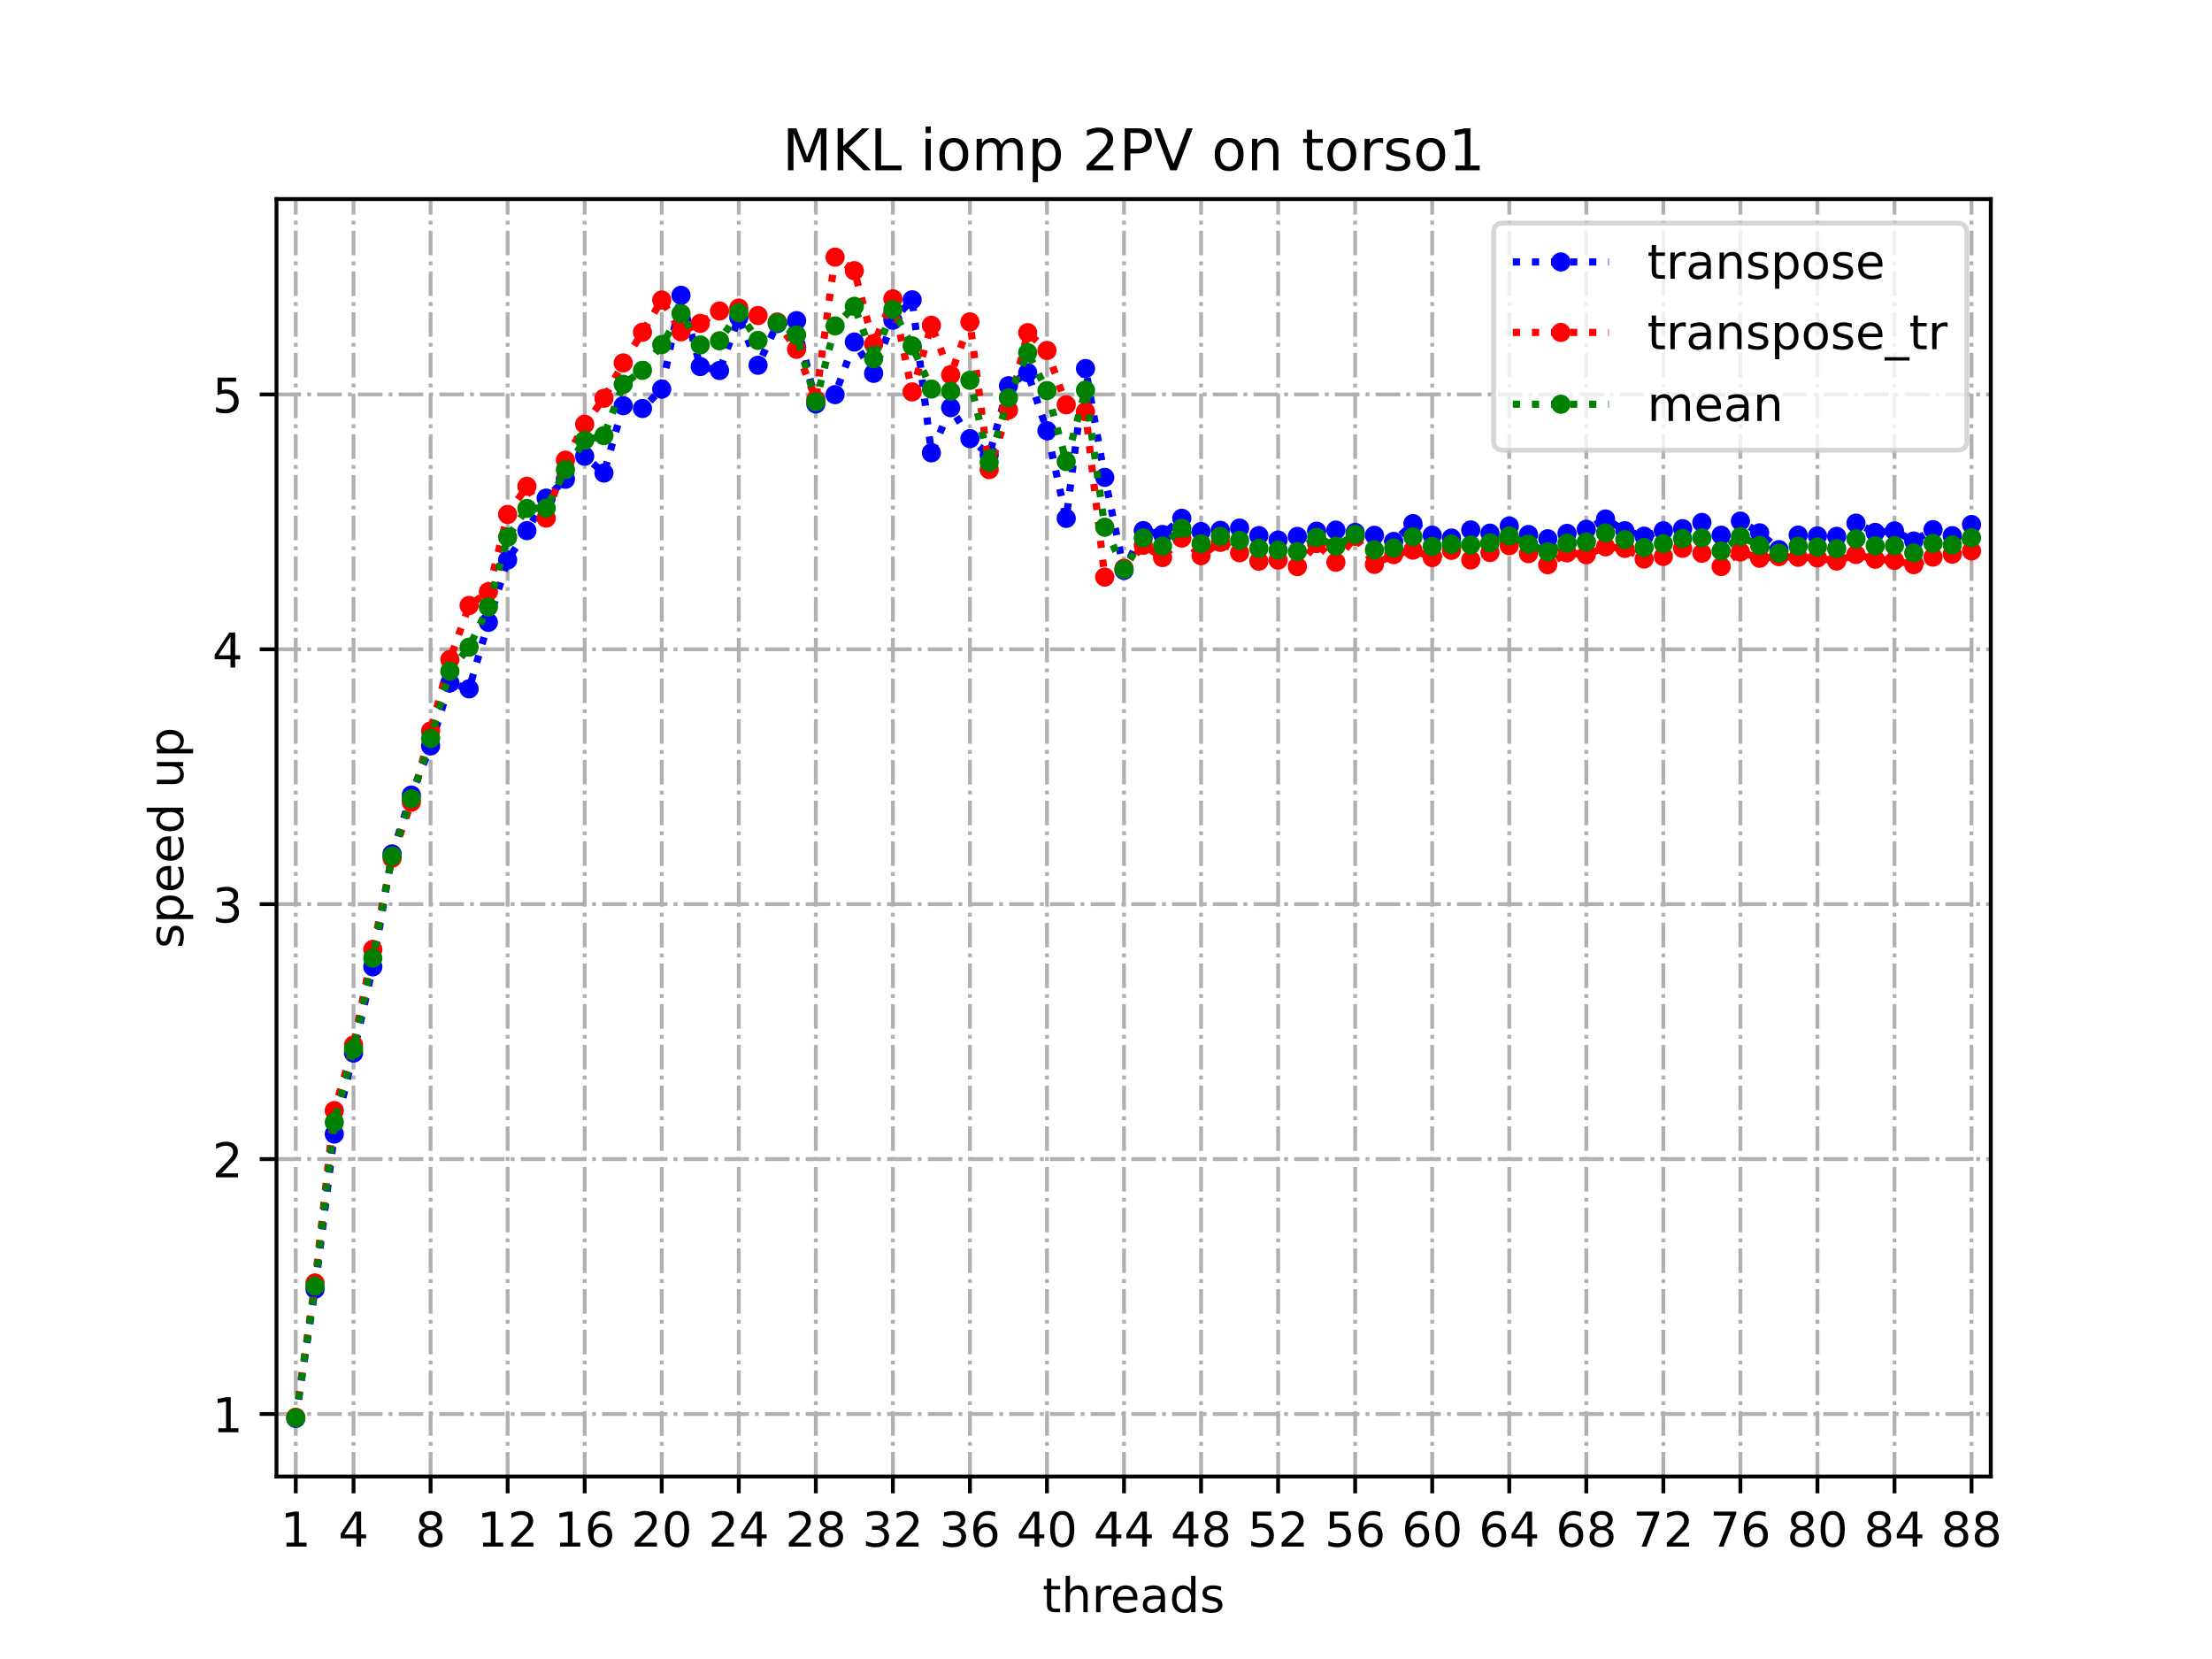 <?xml version="1.0" encoding="utf-8" standalone="no"?>
<!DOCTYPE svg PUBLIC "-//W3C//DTD SVG 1.1//EN"
  "http://www.w3.org/Graphics/SVG/1.1/DTD/svg11.dtd">
<!-- Created with matplotlib (https://matplotlib.org/) -->
<svg height="345.6pt" version="1.1" viewBox="0 0 460.8 345.6" width="460.8pt" xmlns="http://www.w3.org/2000/svg" xmlns:xlink="http://www.w3.org/1999/xlink">
 <defs>
  <style type="text/css">
*{stroke-linecap:butt;stroke-linejoin:round;}
  </style>
 </defs>
 <g id="figure_1">
  <g id="patch_1">
   <path d="M 0 345.6 
L 460.8 345.6 
L 460.8 0 
L 0 0 
z
" style="fill:#ffffff;"/>
  </g>
  <g id="axes_1">
   <g id="patch_2">
    <path d="M 57.6 307.584 
L 414.72 307.584 
L 414.72 41.472 
L 57.6 41.472 
z
" style="fill:#ffffff;"/>
   </g>
   <g id="matplotlib.axis_1">
    <g id="xtick_1">
     <g id="line2d_1">
      <path clip-path="url(#p2bbd68a5c8)" d="M 61.613 307.584 
L 61.613 41.472 
" style="fill:none;stroke:#b0b0b0;stroke-dasharray:5.12,1.28,0.8,1.28;stroke-dashoffset:0;stroke-width:0.8;"/>
     </g>
     <g id="line2d_2">
      <defs>
       <path d="M 0 0 
L 0 3.5 
" id="ma4671da878" style="stroke:#000000;stroke-width:0.8;"/>
      </defs>
      <g>
       <use style="stroke:#000000;stroke-width:0.8;" x="61.613" xlink:href="#ma4671da878" y="307.584"/>
      </g>
     </g>
     <g id="text_1">
      <!-- 1 -->
      <defs>
       <path d="M 12.406 8.297 
L 28.516 8.297 
L 28.516 63.922 
L 10.984 60.406 
L 10.984 69.391 
L 28.422 72.906 
L 38.281 72.906 
L 38.281 8.297 
L 54.391 8.297 
L 54.391 0 
L 12.406 0 
z
" id="DejaVuSans-49"/>
      </defs>
      <g transform="translate(58.431 322.182)scale(0.1 -0.1)">
       <use xlink:href="#DejaVuSans-49"/>
      </g>
     </g>
    </g>
    <g id="xtick_2">
     <g id="line2d_3">
      <path clip-path="url(#p2bbd68a5c8)" d="M 73.65 307.584 
L 73.65 41.472 
" style="fill:none;stroke:#b0b0b0;stroke-dasharray:5.12,1.28,0.8,1.28;stroke-dashoffset:0;stroke-width:0.8;"/>
     </g>
     <g id="line2d_4">
      <g>
       <use style="stroke:#000000;stroke-width:0.8;" x="73.65" xlink:href="#ma4671da878" y="307.584"/>
      </g>
     </g>
     <g id="text_2">
      <!-- 4 -->
      <defs>
       <path d="M 37.797 64.312 
L 12.891 25.391 
L 37.797 25.391 
z
M 35.203 72.906 
L 47.609 72.906 
L 47.609 25.391 
L 58.016 25.391 
L 58.016 17.188 
L 47.609 17.188 
L 47.609 0 
L 37.797 0 
L 37.797 17.188 
L 4.891 17.188 
L 4.891 26.703 
z
" id="DejaVuSans-52"/>
      </defs>
      <g transform="translate(70.469 322.182)scale(0.1 -0.1)">
       <use xlink:href="#DejaVuSans-52"/>
      </g>
     </g>
    </g>
    <g id="xtick_3">
     <g id="line2d_5">
      <path clip-path="url(#p2bbd68a5c8)" d="M 89.701 307.584 
L 89.701 41.472 
" style="fill:none;stroke:#b0b0b0;stroke-dasharray:5.12,1.28,0.8,1.28;stroke-dashoffset:0;stroke-width:0.8;"/>
     </g>
     <g id="line2d_6">
      <g>
       <use style="stroke:#000000;stroke-width:0.8;" x="89.701" xlink:href="#ma4671da878" y="307.584"/>
      </g>
     </g>
     <g id="text_3">
      <!-- 8 -->
      <defs>
       <path d="M 31.781 34.625 
Q 24.75 34.625 20.719 30.859 
Q 16.703 27.094 16.703 20.516 
Q 16.703 13.922 20.719 10.156 
Q 24.75 6.391 31.781 6.391 
Q 38.812 6.391 42.859 10.172 
Q 46.922 13.969 46.922 20.516 
Q 46.922 27.094 42.891 30.859 
Q 38.875 34.625 31.781 34.625 
z
M 21.922 38.812 
Q 15.578 40.375 12.031 44.719 
Q 8.5 49.078 8.5 55.328 
Q 8.5 64.062 14.719 69.141 
Q 20.953 74.219 31.781 74.219 
Q 42.672 74.219 48.875 69.141 
Q 55.078 64.062 55.078 55.328 
Q 55.078 49.078 51.531 44.719 
Q 48 40.375 41.703 38.812 
Q 48.828 37.156 52.797 32.312 
Q 56.781 27.484 56.781 20.516 
Q 56.781 9.906 50.312 4.234 
Q 43.844 -1.422 31.781 -1.422 
Q 19.734 -1.422 13.25 4.234 
Q 6.781 9.906 6.781 20.516 
Q 6.781 27.484 10.781 32.312 
Q 14.797 37.156 21.922 38.812 
z
M 18.312 54.391 
Q 18.312 48.734 21.844 45.562 
Q 25.391 42.391 31.781 42.391 
Q 38.141 42.391 41.719 45.562 
Q 45.312 48.734 45.312 54.391 
Q 45.312 60.062 41.719 63.234 
Q 38.141 66.406 31.781 66.406 
Q 25.391 66.406 21.844 63.234 
Q 18.312 60.062 18.312 54.391 
z
" id="DejaVuSans-56"/>
      </defs>
      <g transform="translate(86.519 322.182)scale(0.1 -0.1)">
       <use xlink:href="#DejaVuSans-56"/>
      </g>
     </g>
    </g>
    <g id="xtick_4">
     <g id="line2d_7">
      <path clip-path="url(#p2bbd68a5c8)" d="M 105.751 307.584 
L 105.751 41.472 
" style="fill:none;stroke:#b0b0b0;stroke-dasharray:5.12,1.28,0.8,1.28;stroke-dashoffset:0;stroke-width:0.8;"/>
     </g>
     <g id="line2d_8">
      <g>
       <use style="stroke:#000000;stroke-width:0.8;" x="105.751" xlink:href="#ma4671da878" y="307.584"/>
      </g>
     </g>
     <g id="text_4">
      <!-- 12 -->
      <defs>
       <path d="M 19.188 8.297 
L 53.609 8.297 
L 53.609 0 
L 7.328 0 
L 7.328 8.297 
Q 12.938 14.109 22.625 23.891 
Q 32.328 33.688 34.812 36.531 
Q 39.547 41.844 41.422 45.531 
Q 43.312 49.219 43.312 52.781 
Q 43.312 58.594 39.234 62.25 
Q 35.156 65.922 28.609 65.922 
Q 23.969 65.922 18.812 64.312 
Q 13.672 62.703 7.812 59.422 
L 7.812 69.391 
Q 13.766 71.781 18.938 73 
Q 24.125 74.219 28.422 74.219 
Q 39.75 74.219 46.484 68.547 
Q 53.219 62.891 53.219 53.422 
Q 53.219 48.922 51.531 44.891 
Q 49.859 40.875 45.406 35.406 
Q 44.188 33.984 37.641 27.219 
Q 31.109 20.453 19.188 8.297 
z
" id="DejaVuSans-50"/>
      </defs>
      <g transform="translate(99.389 322.182)scale(0.1 -0.1)">
       <use xlink:href="#DejaVuSans-49"/>
       <use x="63.623" xlink:href="#DejaVuSans-50"/>
      </g>
     </g>
    </g>
    <g id="xtick_5">
     <g id="line2d_9">
      <path clip-path="url(#p2bbd68a5c8)" d="M 121.801 307.584 
L 121.801 41.472 
" style="fill:none;stroke:#b0b0b0;stroke-dasharray:5.12,1.28,0.8,1.28;stroke-dashoffset:0;stroke-width:0.8;"/>
     </g>
     <g id="line2d_10">
      <g>
       <use style="stroke:#000000;stroke-width:0.8;" x="121.801" xlink:href="#ma4671da878" y="307.584"/>
      </g>
     </g>
     <g id="text_5">
      <!-- 16 -->
      <defs>
       <path d="M 33.016 40.375 
Q 26.375 40.375 22.484 35.828 
Q 18.609 31.297 18.609 23.391 
Q 18.609 15.531 22.484 10.953 
Q 26.375 6.391 33.016 6.391 
Q 39.656 6.391 43.531 10.953 
Q 47.406 15.531 47.406 23.391 
Q 47.406 31.297 43.531 35.828 
Q 39.656 40.375 33.016 40.375 
z
M 52.594 71.297 
L 52.594 62.312 
Q 48.875 64.062 45.094 64.984 
Q 41.312 65.922 37.594 65.922 
Q 27.828 65.922 22.672 59.328 
Q 17.531 52.734 16.797 39.406 
Q 19.672 43.656 24.016 45.922 
Q 28.375 48.188 33.594 48.188 
Q 44.578 48.188 50.953 41.516 
Q 57.328 34.859 57.328 23.391 
Q 57.328 12.156 50.688 5.359 
Q 44.047 -1.422 33.016 -1.422 
Q 20.359 -1.422 13.672 8.266 
Q 6.984 17.969 6.984 36.375 
Q 6.984 53.656 15.188 63.938 
Q 23.391 74.219 37.203 74.219 
Q 40.922 74.219 44.703 73.484 
Q 48.484 72.75 52.594 71.297 
z
" id="DejaVuSans-54"/>
      </defs>
      <g transform="translate(115.439 322.182)scale(0.1 -0.1)">
       <use xlink:href="#DejaVuSans-49"/>
       <use x="63.623" xlink:href="#DejaVuSans-54"/>
      </g>
     </g>
    </g>
    <g id="xtick_6">
     <g id="line2d_11">
      <path clip-path="url(#p2bbd68a5c8)" d="M 137.852 307.584 
L 137.852 41.472 
" style="fill:none;stroke:#b0b0b0;stroke-dasharray:5.12,1.28,0.8,1.28;stroke-dashoffset:0;stroke-width:0.8;"/>
     </g>
     <g id="line2d_12">
      <g>
       <use style="stroke:#000000;stroke-width:0.8;" x="137.852" xlink:href="#ma4671da878" y="307.584"/>
      </g>
     </g>
     <g id="text_6">
      <!-- 20 -->
      <defs>
       <path d="M 31.781 66.406 
Q 24.172 66.406 20.328 58.906 
Q 16.5 51.422 16.5 36.375 
Q 16.5 21.391 20.328 13.891 
Q 24.172 6.391 31.781 6.391 
Q 39.453 6.391 43.281 13.891 
Q 47.125 21.391 47.125 36.375 
Q 47.125 51.422 43.281 58.906 
Q 39.453 66.406 31.781 66.406 
z
M 31.781 74.219 
Q 44.047 74.219 50.516 64.516 
Q 56.984 54.828 56.984 36.375 
Q 56.984 17.969 50.516 8.266 
Q 44.047 -1.422 31.781 -1.422 
Q 19.531 -1.422 13.062 8.266 
Q 6.594 17.969 6.594 36.375 
Q 6.594 54.828 13.062 64.516 
Q 19.531 74.219 31.781 74.219 
z
" id="DejaVuSans-48"/>
      </defs>
      <g transform="translate(131.489 322.182)scale(0.1 -0.1)">
       <use xlink:href="#DejaVuSans-50"/>
       <use x="63.623" xlink:href="#DejaVuSans-48"/>
      </g>
     </g>
    </g>
    <g id="xtick_7">
     <g id="line2d_13">
      <path clip-path="url(#p2bbd68a5c8)" d="M 153.902 307.584 
L 153.902 41.472 
" style="fill:none;stroke:#b0b0b0;stroke-dasharray:5.12,1.28,0.8,1.28;stroke-dashoffset:0;stroke-width:0.8;"/>
     </g>
     <g id="line2d_14">
      <g>
       <use style="stroke:#000000;stroke-width:0.8;" x="153.902" xlink:href="#ma4671da878" y="307.584"/>
      </g>
     </g>
     <g id="text_7">
      <!-- 24 -->
      <g transform="translate(147.54 322.182)scale(0.1 -0.1)">
       <use xlink:href="#DejaVuSans-50"/>
       <use x="63.623" xlink:href="#DejaVuSans-52"/>
      </g>
     </g>
    </g>
    <g id="xtick_8">
     <g id="line2d_15">
      <path clip-path="url(#p2bbd68a5c8)" d="M 169.952 307.584 
L 169.952 41.472 
" style="fill:none;stroke:#b0b0b0;stroke-dasharray:5.12,1.28,0.8,1.28;stroke-dashoffset:0;stroke-width:0.8;"/>
     </g>
     <g id="line2d_16">
      <g>
       <use style="stroke:#000000;stroke-width:0.8;" x="169.952" xlink:href="#ma4671da878" y="307.584"/>
      </g>
     </g>
     <g id="text_8">
      <!-- 28 -->
      <g transform="translate(163.59 322.182)scale(0.1 -0.1)">
       <use xlink:href="#DejaVuSans-50"/>
       <use x="63.623" xlink:href="#DejaVuSans-56"/>
      </g>
     </g>
    </g>
    <g id="xtick_9">
     <g id="line2d_17">
      <path clip-path="url(#p2bbd68a5c8)" d="M 186.003 307.584 
L 186.003 41.472 
" style="fill:none;stroke:#b0b0b0;stroke-dasharray:5.12,1.28,0.8,1.28;stroke-dashoffset:0;stroke-width:0.8;"/>
     </g>
     <g id="line2d_18">
      <g>
       <use style="stroke:#000000;stroke-width:0.8;" x="186.003" xlink:href="#ma4671da878" y="307.584"/>
      </g>
     </g>
     <g id="text_9">
      <!-- 32 -->
      <defs>
       <path d="M 40.578 39.312 
Q 47.656 37.797 51.625 33 
Q 55.609 28.219 55.609 21.188 
Q 55.609 10.406 48.188 4.484 
Q 40.766 -1.422 27.094 -1.422 
Q 22.516 -1.422 17.656 -0.516 
Q 12.797 0.391 7.625 2.203 
L 7.625 11.719 
Q 11.719 9.328 16.594 8.109 
Q 21.484 6.891 26.812 6.891 
Q 36.078 6.891 40.938 10.547 
Q 45.797 14.203 45.797 21.188 
Q 45.797 27.641 41.281 31.266 
Q 36.766 34.906 28.719 34.906 
L 20.219 34.906 
L 20.219 43.016 
L 29.109 43.016 
Q 36.375 43.016 40.234 45.922 
Q 44.094 48.828 44.094 54.297 
Q 44.094 59.906 40.109 62.906 
Q 36.141 65.922 28.719 65.922 
Q 24.656 65.922 20.016 65.031 
Q 15.375 64.156 9.812 62.312 
L 9.812 71.094 
Q 15.438 72.656 20.344 73.438 
Q 25.25 74.219 29.594 74.219 
Q 40.828 74.219 47.359 69.109 
Q 53.906 64.016 53.906 55.328 
Q 53.906 49.266 50.438 45.094 
Q 46.969 40.922 40.578 39.312 
z
" id="DejaVuSans-51"/>
      </defs>
      <g transform="translate(179.64 322.182)scale(0.1 -0.1)">
       <use xlink:href="#DejaVuSans-51"/>
       <use x="63.623" xlink:href="#DejaVuSans-50"/>
      </g>
     </g>
    </g>
    <g id="xtick_10">
     <g id="line2d_19">
      <path clip-path="url(#p2bbd68a5c8)" d="M 202.053 307.584 
L 202.053 41.472 
" style="fill:none;stroke:#b0b0b0;stroke-dasharray:5.12,1.28,0.8,1.28;stroke-dashoffset:0;stroke-width:0.8;"/>
     </g>
     <g id="line2d_20">
      <g>
       <use style="stroke:#000000;stroke-width:0.8;" x="202.053" xlink:href="#ma4671da878" y="307.584"/>
      </g>
     </g>
     <g id="text_10">
      <!-- 36 -->
      <g transform="translate(195.691 322.182)scale(0.1 -0.1)">
       <use xlink:href="#DejaVuSans-51"/>
       <use x="63.623" xlink:href="#DejaVuSans-54"/>
      </g>
     </g>
    </g>
    <g id="xtick_11">
     <g id="line2d_21">
      <path clip-path="url(#p2bbd68a5c8)" d="M 218.103 307.584 
L 218.103 41.472 
" style="fill:none;stroke:#b0b0b0;stroke-dasharray:5.12,1.28,0.8,1.28;stroke-dashoffset:0;stroke-width:0.8;"/>
     </g>
     <g id="line2d_22">
      <g>
       <use style="stroke:#000000;stroke-width:0.8;" x="218.103" xlink:href="#ma4671da878" y="307.584"/>
      </g>
     </g>
     <g id="text_11">
      <!-- 40 -->
      <g transform="translate(211.741 322.182)scale(0.1 -0.1)">
       <use xlink:href="#DejaVuSans-52"/>
       <use x="63.623" xlink:href="#DejaVuSans-48"/>
      </g>
     </g>
    </g>
    <g id="xtick_12">
     <g id="line2d_23">
      <path clip-path="url(#p2bbd68a5c8)" d="M 234.154 307.584 
L 234.154 41.472 
" style="fill:none;stroke:#b0b0b0;stroke-dasharray:5.12,1.28,0.8,1.28;stroke-dashoffset:0;stroke-width:0.8;"/>
     </g>
     <g id="line2d_24">
      <g>
       <use style="stroke:#000000;stroke-width:0.8;" x="234.154" xlink:href="#ma4671da878" y="307.584"/>
      </g>
     </g>
     <g id="text_12">
      <!-- 44 -->
      <g transform="translate(227.791 322.182)scale(0.1 -0.1)">
       <use xlink:href="#DejaVuSans-52"/>
       <use x="63.623" xlink:href="#DejaVuSans-52"/>
      </g>
     </g>
    </g>
    <g id="xtick_13">
     <g id="line2d_25">
      <path clip-path="url(#p2bbd68a5c8)" d="M 250.204 307.584 
L 250.204 41.472 
" style="fill:none;stroke:#b0b0b0;stroke-dasharray:5.12,1.28,0.8,1.28;stroke-dashoffset:0;stroke-width:0.8;"/>
     </g>
     <g id="line2d_26">
      <g>
       <use style="stroke:#000000;stroke-width:0.8;" x="250.204" xlink:href="#ma4671da878" y="307.584"/>
      </g>
     </g>
     <g id="text_13">
      <!-- 48 -->
      <g transform="translate(243.842 322.182)scale(0.1 -0.1)">
       <use xlink:href="#DejaVuSans-52"/>
       <use x="63.623" xlink:href="#DejaVuSans-56"/>
      </g>
     </g>
    </g>
    <g id="xtick_14">
     <g id="line2d_27">
      <path clip-path="url(#p2bbd68a5c8)" d="M 266.254 307.584 
L 266.254 41.472 
" style="fill:none;stroke:#b0b0b0;stroke-dasharray:5.12,1.28,0.8,1.28;stroke-dashoffset:0;stroke-width:0.8;"/>
     </g>
     <g id="line2d_28">
      <g>
       <use style="stroke:#000000;stroke-width:0.8;" x="266.254" xlink:href="#ma4671da878" y="307.584"/>
      </g>
     </g>
     <g id="text_14">
      <!-- 52 -->
      <defs>
       <path d="M 10.797 72.906 
L 49.516 72.906 
L 49.516 64.594 
L 19.828 64.594 
L 19.828 46.734 
Q 21.969 47.469 24.109 47.828 
Q 26.266 48.188 28.422 48.188 
Q 40.625 48.188 47.75 41.5 
Q 54.891 34.812 54.891 23.391 
Q 54.891 11.625 47.562 5.094 
Q 40.234 -1.422 26.906 -1.422 
Q 22.312 -1.422 17.547 -0.641 
Q 12.797 0.141 7.719 1.703 
L 7.719 11.625 
Q 12.109 9.234 16.797 8.062 
Q 21.484 6.891 26.703 6.891 
Q 35.156 6.891 40.078 11.328 
Q 45.016 15.766 45.016 23.391 
Q 45.016 31 40.078 35.438 
Q 35.156 39.891 26.703 39.891 
Q 22.75 39.891 18.812 39.016 
Q 14.891 38.141 10.797 36.281 
z
" id="DejaVuSans-53"/>
      </defs>
      <g transform="translate(259.892 322.182)scale(0.1 -0.1)">
       <use xlink:href="#DejaVuSans-53"/>
       <use x="63.623" xlink:href="#DejaVuSans-50"/>
      </g>
     </g>
    </g>
    <g id="xtick_15">
     <g id="line2d_29">
      <path clip-path="url(#p2bbd68a5c8)" d="M 282.305 307.584 
L 282.305 41.472 
" style="fill:none;stroke:#b0b0b0;stroke-dasharray:5.12,1.28,0.8,1.28;stroke-dashoffset:0;stroke-width:0.8;"/>
     </g>
     <g id="line2d_30">
      <g>
       <use style="stroke:#000000;stroke-width:0.8;" x="282.305" xlink:href="#ma4671da878" y="307.584"/>
      </g>
     </g>
     <g id="text_15">
      <!-- 56 -->
      <g transform="translate(275.942 322.182)scale(0.1 -0.1)">
       <use xlink:href="#DejaVuSans-53"/>
       <use x="63.623" xlink:href="#DejaVuSans-54"/>
      </g>
     </g>
    </g>
    <g id="xtick_16">
     <g id="line2d_31">
      <path clip-path="url(#p2bbd68a5c8)" d="M 298.355 307.584 
L 298.355 41.472 
" style="fill:none;stroke:#b0b0b0;stroke-dasharray:5.12,1.28,0.8,1.28;stroke-dashoffset:0;stroke-width:0.8;"/>
     </g>
     <g id="line2d_32">
      <g>
       <use style="stroke:#000000;stroke-width:0.8;" x="298.355" xlink:href="#ma4671da878" y="307.584"/>
      </g>
     </g>
     <g id="text_16">
      <!-- 60 -->
      <g transform="translate(291.993 322.182)scale(0.1 -0.1)">
       <use xlink:href="#DejaVuSans-54"/>
       <use x="63.623" xlink:href="#DejaVuSans-48"/>
      </g>
     </g>
    </g>
    <g id="xtick_17">
     <g id="line2d_33">
      <path clip-path="url(#p2bbd68a5c8)" d="M 314.405 307.584 
L 314.405 41.472 
" style="fill:none;stroke:#b0b0b0;stroke-dasharray:5.12,1.28,0.8,1.28;stroke-dashoffset:0;stroke-width:0.8;"/>
     </g>
     <g id="line2d_34">
      <g>
       <use style="stroke:#000000;stroke-width:0.8;" x="314.405" xlink:href="#ma4671da878" y="307.584"/>
      </g>
     </g>
     <g id="text_17">
      <!-- 64 -->
      <g transform="translate(308.043 322.182)scale(0.1 -0.1)">
       <use xlink:href="#DejaVuSans-54"/>
       <use x="63.623" xlink:href="#DejaVuSans-52"/>
      </g>
     </g>
    </g>
    <g id="xtick_18">
     <g id="line2d_35">
      <path clip-path="url(#p2bbd68a5c8)" d="M 330.456 307.584 
L 330.456 41.472 
" style="fill:none;stroke:#b0b0b0;stroke-dasharray:5.12,1.28,0.8,1.28;stroke-dashoffset:0;stroke-width:0.8;"/>
     </g>
     <g id="line2d_36">
      <g>
       <use style="stroke:#000000;stroke-width:0.8;" x="330.456" xlink:href="#ma4671da878" y="307.584"/>
      </g>
     </g>
     <g id="text_18">
      <!-- 68 -->
      <g transform="translate(324.093 322.182)scale(0.1 -0.1)">
       <use xlink:href="#DejaVuSans-54"/>
       <use x="63.623" xlink:href="#DejaVuSans-56"/>
      </g>
     </g>
    </g>
    <g id="xtick_19">
     <g id="line2d_37">
      <path clip-path="url(#p2bbd68a5c8)" d="M 346.506 307.584 
L 346.506 41.472 
" style="fill:none;stroke:#b0b0b0;stroke-dasharray:5.12,1.28,0.8,1.28;stroke-dashoffset:0;stroke-width:0.8;"/>
     </g>
     <g id="line2d_38">
      <g>
       <use style="stroke:#000000;stroke-width:0.8;" x="346.506" xlink:href="#ma4671da878" y="307.584"/>
      </g>
     </g>
     <g id="text_19">
      <!-- 72 -->
      <defs>
       <path d="M 8.203 72.906 
L 55.078 72.906 
L 55.078 68.703 
L 28.609 0 
L 18.312 0 
L 43.219 64.594 
L 8.203 64.594 
z
" id="DejaVuSans-55"/>
      </defs>
      <g transform="translate(340.144 322.182)scale(0.1 -0.1)">
       <use xlink:href="#DejaVuSans-55"/>
       <use x="63.623" xlink:href="#DejaVuSans-50"/>
      </g>
     </g>
    </g>
    <g id="xtick_20">
     <g id="line2d_39">
      <path clip-path="url(#p2bbd68a5c8)" d="M 362.556 307.584 
L 362.556 41.472 
" style="fill:none;stroke:#b0b0b0;stroke-dasharray:5.12,1.28,0.8,1.28;stroke-dashoffset:0;stroke-width:0.8;"/>
     </g>
     <g id="line2d_40">
      <g>
       <use style="stroke:#000000;stroke-width:0.8;" x="362.556" xlink:href="#ma4671da878" y="307.584"/>
      </g>
     </g>
     <g id="text_20">
      <!-- 76 -->
      <g transform="translate(356.194 322.182)scale(0.1 -0.1)">
       <use xlink:href="#DejaVuSans-55"/>
       <use x="63.623" xlink:href="#DejaVuSans-54"/>
      </g>
     </g>
    </g>
    <g id="xtick_21">
     <g id="line2d_41">
      <path clip-path="url(#p2bbd68a5c8)" d="M 378.607 307.584 
L 378.607 41.472 
" style="fill:none;stroke:#b0b0b0;stroke-dasharray:5.12,1.28,0.8,1.28;stroke-dashoffset:0;stroke-width:0.8;"/>
     </g>
     <g id="line2d_42">
      <g>
       <use style="stroke:#000000;stroke-width:0.8;" x="378.607" xlink:href="#ma4671da878" y="307.584"/>
      </g>
     </g>
     <g id="text_21">
      <!-- 80 -->
      <g transform="translate(372.244 322.182)scale(0.1 -0.1)">
       <use xlink:href="#DejaVuSans-56"/>
       <use x="63.623" xlink:href="#DejaVuSans-48"/>
      </g>
     </g>
    </g>
    <g id="xtick_22">
     <g id="line2d_43">
      <path clip-path="url(#p2bbd68a5c8)" d="M 394.657 307.584 
L 394.657 41.472 
" style="fill:none;stroke:#b0b0b0;stroke-dasharray:5.12,1.28,0.8,1.28;stroke-dashoffset:0;stroke-width:0.8;"/>
     </g>
     <g id="line2d_44">
      <g>
       <use style="stroke:#000000;stroke-width:0.8;" x="394.657" xlink:href="#ma4671da878" y="307.584"/>
      </g>
     </g>
     <g id="text_22">
      <!-- 84 -->
      <g transform="translate(388.295 322.182)scale(0.1 -0.1)">
       <use xlink:href="#DejaVuSans-56"/>
       <use x="63.623" xlink:href="#DejaVuSans-52"/>
      </g>
     </g>
    </g>
    <g id="xtick_23">
     <g id="line2d_45">
      <path clip-path="url(#p2bbd68a5c8)" d="M 410.707 307.584 
L 410.707 41.472 
" style="fill:none;stroke:#b0b0b0;stroke-dasharray:5.12,1.28,0.8,1.28;stroke-dashoffset:0;stroke-width:0.8;"/>
     </g>
     <g id="line2d_46">
      <g>
       <use style="stroke:#000000;stroke-width:0.8;" x="410.707" xlink:href="#ma4671da878" y="307.584"/>
      </g>
     </g>
     <g id="text_23">
      <!-- 88 -->
      <g transform="translate(404.345 322.182)scale(0.1 -0.1)">
       <use xlink:href="#DejaVuSans-56"/>
       <use x="63.623" xlink:href="#DejaVuSans-56"/>
      </g>
     </g>
    </g>
    <g id="text_24">
     <!-- threads -->
     <defs>
      <path d="M 18.312 70.219 
L 18.312 54.688 
L 36.812 54.688 
L 36.812 47.703 
L 18.312 47.703 
L 18.312 18.016 
Q 18.312 11.328 20.141 9.422 
Q 21.969 7.516 27.594 7.516 
L 36.812 7.516 
L 36.812 0 
L 27.594 0 
Q 17.188 0 13.234 3.875 
Q 9.281 7.766 9.281 18.016 
L 9.281 47.703 
L 2.688 47.703 
L 2.688 54.688 
L 9.281 54.688 
L 9.281 70.219 
z
" id="DejaVuSans-116"/>
      <path d="M 54.891 33.016 
L 54.891 0 
L 45.906 0 
L 45.906 32.719 
Q 45.906 40.484 42.875 44.328 
Q 39.844 48.188 33.797 48.188 
Q 26.516 48.188 22.312 43.547 
Q 18.109 38.922 18.109 30.906 
L 18.109 0 
L 9.078 0 
L 9.078 75.984 
L 18.109 75.984 
L 18.109 46.188 
Q 21.344 51.125 25.703 53.562 
Q 30.078 56 35.797 56 
Q 45.219 56 50.047 50.172 
Q 54.891 44.344 54.891 33.016 
z
" id="DejaVuSans-104"/>
      <path d="M 41.109 46.297 
Q 39.594 47.172 37.812 47.578 
Q 36.031 48 33.891 48 
Q 26.266 48 22.188 43.047 
Q 18.109 38.094 18.109 28.812 
L 18.109 0 
L 9.078 0 
L 9.078 54.688 
L 18.109 54.688 
L 18.109 46.188 
Q 20.953 51.172 25.484 53.578 
Q 30.031 56 36.531 56 
Q 37.453 56 38.578 55.875 
Q 39.703 55.766 41.062 55.516 
z
" id="DejaVuSans-114"/>
      <path d="M 56.203 29.594 
L 56.203 25.203 
L 14.891 25.203 
Q 15.484 15.922 20.484 11.062 
Q 25.484 6.203 34.422 6.203 
Q 39.594 6.203 44.453 7.469 
Q 49.312 8.734 54.109 11.281 
L 54.109 2.781 
Q 49.266 0.734 44.188 -0.344 
Q 39.109 -1.422 33.891 -1.422 
Q 20.797 -1.422 13.156 6.188 
Q 5.516 13.812 5.516 26.812 
Q 5.516 40.234 12.766 48.109 
Q 20.016 56 32.328 56 
Q 43.359 56 49.781 48.891 
Q 56.203 41.797 56.203 29.594 
z
M 47.219 32.234 
Q 47.125 39.594 43.094 43.984 
Q 39.062 48.391 32.422 48.391 
Q 24.906 48.391 20.391 44.141 
Q 15.875 39.891 15.188 32.172 
z
" id="DejaVuSans-101"/>
      <path d="M 34.281 27.484 
Q 23.391 27.484 19.188 25 
Q 14.984 22.516 14.984 16.5 
Q 14.984 11.719 18.141 8.906 
Q 21.297 6.109 26.703 6.109 
Q 34.188 6.109 38.703 11.406 
Q 43.219 16.703 43.219 25.484 
L 43.219 27.484 
z
M 52.203 31.203 
L 52.203 0 
L 43.219 0 
L 43.219 8.297 
Q 40.141 3.328 35.547 0.953 
Q 30.953 -1.422 24.312 -1.422 
Q 15.922 -1.422 10.953 3.297 
Q 6 8.016 6 15.922 
Q 6 25.141 12.172 29.828 
Q 18.359 34.516 30.609 34.516 
L 43.219 34.516 
L 43.219 35.406 
Q 43.219 41.609 39.141 45 
Q 35.062 48.391 27.688 48.391 
Q 23 48.391 18.547 47.266 
Q 14.109 46.141 10.016 43.891 
L 10.016 52.203 
Q 14.938 54.109 19.578 55.047 
Q 24.219 56 28.609 56 
Q 40.484 56 46.344 49.844 
Q 52.203 43.703 52.203 31.203 
z
" id="DejaVuSans-97"/>
      <path d="M 45.406 46.391 
L 45.406 75.984 
L 54.391 75.984 
L 54.391 0 
L 45.406 0 
L 45.406 8.203 
Q 42.578 3.328 38.25 0.953 
Q 33.938 -1.422 27.875 -1.422 
Q 17.969 -1.422 11.734 6.484 
Q 5.516 14.406 5.516 27.297 
Q 5.516 40.188 11.734 48.094 
Q 17.969 56 27.875 56 
Q 33.938 56 38.25 53.625 
Q 42.578 51.266 45.406 46.391 
z
M 14.797 27.297 
Q 14.797 17.391 18.875 11.75 
Q 22.953 6.109 30.078 6.109 
Q 37.203 6.109 41.297 11.75 
Q 45.406 17.391 45.406 27.297 
Q 45.406 37.203 41.297 42.844 
Q 37.203 48.484 30.078 48.484 
Q 22.953 48.484 18.875 42.844 
Q 14.797 37.203 14.797 27.297 
z
" id="DejaVuSans-100"/>
      <path d="M 44.281 53.078 
L 44.281 44.578 
Q 40.484 46.531 36.375 47.5 
Q 32.281 48.484 27.875 48.484 
Q 21.188 48.484 17.844 46.438 
Q 14.5 44.391 14.5 40.281 
Q 14.5 37.156 16.891 35.375 
Q 19.281 33.594 26.516 31.984 
L 29.594 31.297 
Q 39.156 29.25 43.188 25.516 
Q 47.219 21.781 47.219 15.094 
Q 47.219 7.469 41.188 3.016 
Q 35.156 -1.422 24.609 -1.422 
Q 20.219 -1.422 15.453 -0.562 
Q 10.688 0.297 5.422 2 
L 5.422 11.281 
Q 10.406 8.688 15.234 7.391 
Q 20.062 6.109 24.812 6.109 
Q 31.156 6.109 34.562 8.281 
Q 37.984 10.453 37.984 14.406 
Q 37.984 18.062 35.516 20.016 
Q 33.062 21.969 24.703 23.781 
L 21.578 24.516 
Q 13.234 26.266 9.516 29.906 
Q 5.812 33.547 5.812 39.891 
Q 5.812 47.609 11.281 51.797 
Q 16.75 56 26.812 56 
Q 31.781 56 36.172 55.266 
Q 40.578 54.547 44.281 53.078 
z
" id="DejaVuSans-115"/>
     </defs>
     <g transform="translate(217.169 335.861)scale(0.1 -0.1)">
      <use xlink:href="#DejaVuSans-116"/>
      <use x="39.209" xlink:href="#DejaVuSans-104"/>
      <use x="102.588" xlink:href="#DejaVuSans-114"/>
      <use x="141.451" xlink:href="#DejaVuSans-101"/>
      <use x="202.975" xlink:href="#DejaVuSans-97"/>
      <use x="264.254" xlink:href="#DejaVuSans-100"/>
      <use x="327.73" xlink:href="#DejaVuSans-115"/>
     </g>
    </g>
   </g>
   <g id="matplotlib.axis_2">
    <g id="ytick_1">
     <g id="line2d_47">
      <path clip-path="url(#p2bbd68a5c8)" d="M 57.6 294.561 
L 414.72 294.561 
" style="fill:none;stroke:#b0b0b0;stroke-dasharray:5.12,1.28,0.8,1.28;stroke-dashoffset:0;stroke-width:0.8;"/>
     </g>
     <g id="line2d_48">
      <defs>
       <path d="M 0 0 
L -3.5 0 
" id="m6c6518835e" style="stroke:#000000;stroke-width:0.8;"/>
      </defs>
      <g>
       <use style="stroke:#000000;stroke-width:0.8;" x="57.6" xlink:href="#m6c6518835e" y="294.561"/>
      </g>
     </g>
     <g id="text_25">
      <!-- 1 -->
      <g transform="translate(44.237 298.36)scale(0.1 -0.1)">
       <use xlink:href="#DejaVuSans-49"/>
      </g>
     </g>
    </g>
    <g id="ytick_2">
     <g id="line2d_49">
      <path clip-path="url(#p2bbd68a5c8)" d="M 57.6 241.46 
L 414.72 241.46 
" style="fill:none;stroke:#b0b0b0;stroke-dasharray:5.12,1.28,0.8,1.28;stroke-dashoffset:0;stroke-width:0.8;"/>
     </g>
     <g id="line2d_50">
      <g>
       <use style="stroke:#000000;stroke-width:0.8;" x="57.6" xlink:href="#m6c6518835e" y="241.46"/>
      </g>
     </g>
     <g id="text_26">
      <!-- 2 -->
      <g transform="translate(44.237 245.259)scale(0.1 -0.1)">
       <use xlink:href="#DejaVuSans-50"/>
      </g>
     </g>
    </g>
    <g id="ytick_3">
     <g id="line2d_51">
      <path clip-path="url(#p2bbd68a5c8)" d="M 57.6 188.36 
L 414.72 188.36 
" style="fill:none;stroke:#b0b0b0;stroke-dasharray:5.12,1.28,0.8,1.28;stroke-dashoffset:0;stroke-width:0.8;"/>
     </g>
     <g id="line2d_52">
      <g>
       <use style="stroke:#000000;stroke-width:0.8;" x="57.6" xlink:href="#m6c6518835e" y="188.36"/>
      </g>
     </g>
     <g id="text_27">
      <!-- 3 -->
      <g transform="translate(44.237 192.159)scale(0.1 -0.1)">
       <use xlink:href="#DejaVuSans-51"/>
      </g>
     </g>
    </g>
    <g id="ytick_4">
     <g id="line2d_53">
      <path clip-path="url(#p2bbd68a5c8)" d="M 57.6 135.259 
L 414.72 135.259 
" style="fill:none;stroke:#b0b0b0;stroke-dasharray:5.12,1.28,0.8,1.28;stroke-dashoffset:0;stroke-width:0.8;"/>
     </g>
     <g id="line2d_54">
      <g>
       <use style="stroke:#000000;stroke-width:0.8;" x="57.6" xlink:href="#m6c6518835e" y="135.259"/>
      </g>
     </g>
     <g id="text_28">
      <!-- 4 -->
      <g transform="translate(44.237 139.058)scale(0.1 -0.1)">
       <use xlink:href="#DejaVuSans-52"/>
      </g>
     </g>
    </g>
    <g id="ytick_5">
     <g id="line2d_55">
      <path clip-path="url(#p2bbd68a5c8)" d="M 57.6 82.159 
L 414.72 82.159 
" style="fill:none;stroke:#b0b0b0;stroke-dasharray:5.12,1.28,0.8,1.28;stroke-dashoffset:0;stroke-width:0.8;"/>
     </g>
     <g id="line2d_56">
      <g>
       <use style="stroke:#000000;stroke-width:0.8;" x="57.6" xlink:href="#m6c6518835e" y="82.159"/>
      </g>
     </g>
     <g id="text_29">
      <!-- 5 -->
      <g transform="translate(44.237 85.958)scale(0.1 -0.1)">
       <use xlink:href="#DejaVuSans-53"/>
      </g>
     </g>
    </g>
    <g id="text_30">
     <!-- speed up -->
     <defs>
      <path d="M 18.109 8.203 
L 18.109 -20.797 
L 9.078 -20.797 
L 9.078 54.688 
L 18.109 54.688 
L 18.109 46.391 
Q 20.953 51.266 25.266 53.625 
Q 29.594 56 35.594 56 
Q 45.562 56 51.781 48.094 
Q 58.016 40.188 58.016 27.297 
Q 58.016 14.406 51.781 6.484 
Q 45.562 -1.422 35.594 -1.422 
Q 29.594 -1.422 25.266 0.953 
Q 20.953 3.328 18.109 8.203 
z
M 48.688 27.297 
Q 48.688 37.203 44.609 42.844 
Q 40.531 48.484 33.406 48.484 
Q 26.266 48.484 22.188 42.844 
Q 18.109 37.203 18.109 27.297 
Q 18.109 17.391 22.188 11.75 
Q 26.266 6.109 33.406 6.109 
Q 40.531 6.109 44.609 11.75 
Q 48.688 17.391 48.688 27.297 
z
" id="DejaVuSans-112"/>
      <path id="DejaVuSans-32"/>
      <path d="M 8.5 21.578 
L 8.5 54.688 
L 17.484 54.688 
L 17.484 21.922 
Q 17.484 14.156 20.5 10.266 
Q 23.531 6.391 29.594 6.391 
Q 36.859 6.391 41.078 11.031 
Q 45.312 15.672 45.312 23.688 
L 45.312 54.688 
L 54.297 54.688 
L 54.297 0 
L 45.312 0 
L 45.312 8.406 
Q 42.047 3.422 37.719 1 
Q 33.406 -1.422 27.688 -1.422 
Q 18.266 -1.422 13.375 4.438 
Q 8.5 10.297 8.5 21.578 
z
M 31.109 56 
z
" id="DejaVuSans-117"/>
     </defs>
     <g transform="translate(38.158 197.566)rotate(-90)scale(0.1 -0.1)">
      <use xlink:href="#DejaVuSans-115"/>
      <use x="52.1" xlink:href="#DejaVuSans-112"/>
      <use x="115.576" xlink:href="#DejaVuSans-101"/>
      <use x="177.1" xlink:href="#DejaVuSans-101"/>
      <use x="238.623" xlink:href="#DejaVuSans-100"/>
      <use x="302.1" xlink:href="#DejaVuSans-32"/>
      <use x="333.887" xlink:href="#DejaVuSans-117"/>
      <use x="397.266" xlink:href="#DejaVuSans-112"/>
     </g>
    </g>
   </g>
   <g id="line2d_57">
    <path clip-path="url(#p2bbd68a5c8)" d="M 61.613 295.488 
L 65.625 268.57 
L 69.638 236.24 
L 73.65 219.37 
L 77.663 201.407 
L 81.676 177.89 
L 85.688 165.626 
L 89.701 155.398 
L 93.713 142.263 
L 97.726 143.505 
L 101.738 129.639 
L 105.751 116.659 
L 109.764 110.542 
L 113.776 103.772 
L 117.789 99.841 
L 121.801 95.041 
L 125.814 98.544 
L 129.827 84.514 
L 133.839 85.097 
L 137.852 81.066 
L 141.864 61.519 
L 145.877 76.362 
L 149.889 77.185 
L 153.902 66.132 
L 157.915 76.089 
L 161.927 67.411 
L 165.94 66.793 
L 169.952 84.149 
L 173.965 82.211 
L 177.978 71.251 
L 181.99 77.78 
L 186.003 66.703 
L 190.015 62.455 
L 194.028 94.336 
L 198.04 84.922 
L 202.053 91.38 
L 206.066 94.789 
L 210.078 80.358 
L 214.091 77.633 
L 218.103 89.717 
L 222.116 107.99 
L 226.129 76.773 
L 230.141 99.45 
L 234.154 118.823 
L 238.166 110.534 
L 242.179 111.344 
L 246.191 107.969 
L 250.204 110.741 
L 254.217 110.475 
L 258.229 110.008 
L 262.242 111.572 
L 266.254 112.507 
L 270.267 111.748 
L 274.28 110.652 
L 278.292 110.431 
L 282.305 110.91 
L 286.317 111.515 
L 290.33 112.798 
L 294.342 109.075 
L 298.355 111.487 
L 302.368 112.086 
L 306.38 110.402 
L 310.393 111.069 
L 314.405 109.577 
L 318.418 111.353 
L 322.431 112.24 
L 326.443 111.118 
L 330.456 110.26 
L 334.468 108.114 
L 338.481 110.555 
L 342.493 111.694 
L 346.506 110.574 
L 350.519 110.138 
L 354.531 108.837 
L 358.544 111.495 
L 362.556 108.554 
L 366.569 111.001 
L 370.582 114.501 
L 374.594 111.471 
L 378.607 111.65 
L 382.619 111.731 
L 386.632 108.98 
L 390.644 110.907 
L 394.657 110.599 
L 398.67 112.71 
L 402.682 110.34 
L 406.695 111.596 
L 410.707 109.27 
" style="fill:none;stroke:#0000ff;stroke-dasharray:1.5,2.475;stroke-dashoffset:0;stroke-width:1.5;"/>
    <defs>
     <path d="M 0 1.5 
C 0.398 1.5 0.779 1.342 1.061 1.061 
C 1.342 0.779 1.5 0.398 1.5 0 
C 1.5 -0.398 1.342 -0.779 1.061 -1.061 
C 0.779 -1.342 0.398 -1.5 0 -1.5 
C -0.398 -1.5 -0.779 -1.342 -1.061 -1.061 
C -1.342 -0.779 -1.5 -0.398 -1.5 0 
C -1.5 0.398 -1.342 0.779 -1.061 1.061 
C -0.779 1.342 -0.398 1.5 0 1.5 
z
" id="m3271300498" style="stroke:#0000ff;"/>
    </defs>
    <g clip-path="url(#p2bbd68a5c8)">
     <use style="fill:#0000ff;stroke:#0000ff;" x="61.613" xlink:href="#m3271300498" y="295.488"/>
     <use style="fill:#0000ff;stroke:#0000ff;" x="65.625" xlink:href="#m3271300498" y="268.57"/>
     <use style="fill:#0000ff;stroke:#0000ff;" x="69.638" xlink:href="#m3271300498" y="236.24"/>
     <use style="fill:#0000ff;stroke:#0000ff;" x="73.65" xlink:href="#m3271300498" y="219.37"/>
     <use style="fill:#0000ff;stroke:#0000ff;" x="77.663" xlink:href="#m3271300498" y="201.407"/>
     <use style="fill:#0000ff;stroke:#0000ff;" x="81.676" xlink:href="#m3271300498" y="177.89"/>
     <use style="fill:#0000ff;stroke:#0000ff;" x="85.688" xlink:href="#m3271300498" y="165.626"/>
     <use style="fill:#0000ff;stroke:#0000ff;" x="89.701" xlink:href="#m3271300498" y="155.398"/>
     <use style="fill:#0000ff;stroke:#0000ff;" x="93.713" xlink:href="#m3271300498" y="142.263"/>
     <use style="fill:#0000ff;stroke:#0000ff;" x="97.726" xlink:href="#m3271300498" y="143.505"/>
     <use style="fill:#0000ff;stroke:#0000ff;" x="101.738" xlink:href="#m3271300498" y="129.639"/>
     <use style="fill:#0000ff;stroke:#0000ff;" x="105.751" xlink:href="#m3271300498" y="116.659"/>
     <use style="fill:#0000ff;stroke:#0000ff;" x="109.764" xlink:href="#m3271300498" y="110.542"/>
     <use style="fill:#0000ff;stroke:#0000ff;" x="113.776" xlink:href="#m3271300498" y="103.772"/>
     <use style="fill:#0000ff;stroke:#0000ff;" x="117.789" xlink:href="#m3271300498" y="99.841"/>
     <use style="fill:#0000ff;stroke:#0000ff;" x="121.801" xlink:href="#m3271300498" y="95.041"/>
     <use style="fill:#0000ff;stroke:#0000ff;" x="125.814" xlink:href="#m3271300498" y="98.544"/>
     <use style="fill:#0000ff;stroke:#0000ff;" x="129.827" xlink:href="#m3271300498" y="84.514"/>
     <use style="fill:#0000ff;stroke:#0000ff;" x="133.839" xlink:href="#m3271300498" y="85.097"/>
     <use style="fill:#0000ff;stroke:#0000ff;" x="137.852" xlink:href="#m3271300498" y="81.066"/>
     <use style="fill:#0000ff;stroke:#0000ff;" x="141.864" xlink:href="#m3271300498" y="61.519"/>
     <use style="fill:#0000ff;stroke:#0000ff;" x="145.877" xlink:href="#m3271300498" y="76.362"/>
     <use style="fill:#0000ff;stroke:#0000ff;" x="149.889" xlink:href="#m3271300498" y="77.185"/>
     <use style="fill:#0000ff;stroke:#0000ff;" x="153.902" xlink:href="#m3271300498" y="66.132"/>
     <use style="fill:#0000ff;stroke:#0000ff;" x="157.915" xlink:href="#m3271300498" y="76.089"/>
     <use style="fill:#0000ff;stroke:#0000ff;" x="161.927" xlink:href="#m3271300498" y="67.411"/>
     <use style="fill:#0000ff;stroke:#0000ff;" x="165.94" xlink:href="#m3271300498" y="66.793"/>
     <use style="fill:#0000ff;stroke:#0000ff;" x="169.952" xlink:href="#m3271300498" y="84.149"/>
     <use style="fill:#0000ff;stroke:#0000ff;" x="173.965" xlink:href="#m3271300498" y="82.211"/>
     <use style="fill:#0000ff;stroke:#0000ff;" x="177.978" xlink:href="#m3271300498" y="71.251"/>
     <use style="fill:#0000ff;stroke:#0000ff;" x="181.99" xlink:href="#m3271300498" y="77.78"/>
     <use style="fill:#0000ff;stroke:#0000ff;" x="186.003" xlink:href="#m3271300498" y="66.703"/>
     <use style="fill:#0000ff;stroke:#0000ff;" x="190.015" xlink:href="#m3271300498" y="62.455"/>
     <use style="fill:#0000ff;stroke:#0000ff;" x="194.028" xlink:href="#m3271300498" y="94.336"/>
     <use style="fill:#0000ff;stroke:#0000ff;" x="198.04" xlink:href="#m3271300498" y="84.922"/>
     <use style="fill:#0000ff;stroke:#0000ff;" x="202.053" xlink:href="#m3271300498" y="91.38"/>
     <use style="fill:#0000ff;stroke:#0000ff;" x="206.066" xlink:href="#m3271300498" y="94.789"/>
     <use style="fill:#0000ff;stroke:#0000ff;" x="210.078" xlink:href="#m3271300498" y="80.358"/>
     <use style="fill:#0000ff;stroke:#0000ff;" x="214.091" xlink:href="#m3271300498" y="77.633"/>
     <use style="fill:#0000ff;stroke:#0000ff;" x="218.103" xlink:href="#m3271300498" y="89.717"/>
     <use style="fill:#0000ff;stroke:#0000ff;" x="222.116" xlink:href="#m3271300498" y="107.99"/>
     <use style="fill:#0000ff;stroke:#0000ff;" x="226.129" xlink:href="#m3271300498" y="76.773"/>
     <use style="fill:#0000ff;stroke:#0000ff;" x="230.141" xlink:href="#m3271300498" y="99.45"/>
     <use style="fill:#0000ff;stroke:#0000ff;" x="234.154" xlink:href="#m3271300498" y="118.823"/>
     <use style="fill:#0000ff;stroke:#0000ff;" x="238.166" xlink:href="#m3271300498" y="110.534"/>
     <use style="fill:#0000ff;stroke:#0000ff;" x="242.179" xlink:href="#m3271300498" y="111.344"/>
     <use style="fill:#0000ff;stroke:#0000ff;" x="246.191" xlink:href="#m3271300498" y="107.969"/>
     <use style="fill:#0000ff;stroke:#0000ff;" x="250.204" xlink:href="#m3271300498" y="110.741"/>
     <use style="fill:#0000ff;stroke:#0000ff;" x="254.217" xlink:href="#m3271300498" y="110.475"/>
     <use style="fill:#0000ff;stroke:#0000ff;" x="258.229" xlink:href="#m3271300498" y="110.008"/>
     <use style="fill:#0000ff;stroke:#0000ff;" x="262.242" xlink:href="#m3271300498" y="111.572"/>
     <use style="fill:#0000ff;stroke:#0000ff;" x="266.254" xlink:href="#m3271300498" y="112.507"/>
     <use style="fill:#0000ff;stroke:#0000ff;" x="270.267" xlink:href="#m3271300498" y="111.748"/>
     <use style="fill:#0000ff;stroke:#0000ff;" x="274.28" xlink:href="#m3271300498" y="110.652"/>
     <use style="fill:#0000ff;stroke:#0000ff;" x="278.292" xlink:href="#m3271300498" y="110.431"/>
     <use style="fill:#0000ff;stroke:#0000ff;" x="282.305" xlink:href="#m3271300498" y="110.91"/>
     <use style="fill:#0000ff;stroke:#0000ff;" x="286.317" xlink:href="#m3271300498" y="111.515"/>
     <use style="fill:#0000ff;stroke:#0000ff;" x="290.33" xlink:href="#m3271300498" y="112.798"/>
     <use style="fill:#0000ff;stroke:#0000ff;" x="294.342" xlink:href="#m3271300498" y="109.075"/>
     <use style="fill:#0000ff;stroke:#0000ff;" x="298.355" xlink:href="#m3271300498" y="111.487"/>
     <use style="fill:#0000ff;stroke:#0000ff;" x="302.368" xlink:href="#m3271300498" y="112.086"/>
     <use style="fill:#0000ff;stroke:#0000ff;" x="306.38" xlink:href="#m3271300498" y="110.402"/>
     <use style="fill:#0000ff;stroke:#0000ff;" x="310.393" xlink:href="#m3271300498" y="111.069"/>
     <use style="fill:#0000ff;stroke:#0000ff;" x="314.405" xlink:href="#m3271300498" y="109.577"/>
     <use style="fill:#0000ff;stroke:#0000ff;" x="318.418" xlink:href="#m3271300498" y="111.353"/>
     <use style="fill:#0000ff;stroke:#0000ff;" x="322.431" xlink:href="#m3271300498" y="112.24"/>
     <use style="fill:#0000ff;stroke:#0000ff;" x="326.443" xlink:href="#m3271300498" y="111.118"/>
     <use style="fill:#0000ff;stroke:#0000ff;" x="330.456" xlink:href="#m3271300498" y="110.26"/>
     <use style="fill:#0000ff;stroke:#0000ff;" x="334.468" xlink:href="#m3271300498" y="108.114"/>
     <use style="fill:#0000ff;stroke:#0000ff;" x="338.481" xlink:href="#m3271300498" y="110.555"/>
     <use style="fill:#0000ff;stroke:#0000ff;" x="342.493" xlink:href="#m3271300498" y="111.694"/>
     <use style="fill:#0000ff;stroke:#0000ff;" x="346.506" xlink:href="#m3271300498" y="110.574"/>
     <use style="fill:#0000ff;stroke:#0000ff;" x="350.519" xlink:href="#m3271300498" y="110.138"/>
     <use style="fill:#0000ff;stroke:#0000ff;" x="354.531" xlink:href="#m3271300498" y="108.837"/>
     <use style="fill:#0000ff;stroke:#0000ff;" x="358.544" xlink:href="#m3271300498" y="111.495"/>
     <use style="fill:#0000ff;stroke:#0000ff;" x="362.556" xlink:href="#m3271300498" y="108.554"/>
     <use style="fill:#0000ff;stroke:#0000ff;" x="366.569" xlink:href="#m3271300498" y="111.001"/>
     <use style="fill:#0000ff;stroke:#0000ff;" x="370.582" xlink:href="#m3271300498" y="114.501"/>
     <use style="fill:#0000ff;stroke:#0000ff;" x="374.594" xlink:href="#m3271300498" y="111.471"/>
     <use style="fill:#0000ff;stroke:#0000ff;" x="378.607" xlink:href="#m3271300498" y="111.65"/>
     <use style="fill:#0000ff;stroke:#0000ff;" x="382.619" xlink:href="#m3271300498" y="111.731"/>
     <use style="fill:#0000ff;stroke:#0000ff;" x="386.632" xlink:href="#m3271300498" y="108.98"/>
     <use style="fill:#0000ff;stroke:#0000ff;" x="390.644" xlink:href="#m3271300498" y="110.907"/>
     <use style="fill:#0000ff;stroke:#0000ff;" x="394.657" xlink:href="#m3271300498" y="110.599"/>
     <use style="fill:#0000ff;stroke:#0000ff;" x="398.67" xlink:href="#m3271300498" y="112.71"/>
     <use style="fill:#0000ff;stroke:#0000ff;" x="402.682" xlink:href="#m3271300498" y="110.34"/>
     <use style="fill:#0000ff;stroke:#0000ff;" x="406.695" xlink:href="#m3271300498" y="111.596"/>
     <use style="fill:#0000ff;stroke:#0000ff;" x="410.707" xlink:href="#m3271300498" y="109.27"/>
    </g>
   </g>
   <g id="line2d_58">
    <path clip-path="url(#p2bbd68a5c8)" d="M 61.613 295.233 
L 65.625 267.269 
L 69.638 231.361 
L 73.65 217.691 
L 77.663 197.791 
L 81.676 178.775 
L 85.688 167.117 
L 89.701 152.284 
L 93.713 137.381 
L 97.726 126.127 
L 101.738 123.267 
L 105.751 107.167 
L 109.764 101.298 
L 113.776 107.937 
L 117.789 95.863 
L 121.801 88.37 
L 125.814 82.968 
L 129.827 75.6 
L 133.839 69.214 
L 137.852 62.504 
L 141.864 69.12 
L 145.877 67.359 
L 149.889 64.79 
L 153.902 64.177 
L 157.915 65.731 
L 161.927 67.08 
L 165.94 72.768 
L 169.952 83.232 
L 173.965 53.568 
L 177.978 56.388 
L 181.99 71.689 
L 186.003 62.26 
L 190.015 81.645 
L 194.028 67.765 
L 198.04 78.094 
L 202.053 67.062 
L 206.066 97.827 
L 210.078 85.407 
L 214.091 69.298 
L 218.103 73.014 
L 222.116 84.32 
L 226.129 85.756 
L 230.141 120.214 
L 234.154 118.378 
L 238.166 113.595 
L 242.179 116.15 
L 246.191 112.101 
L 250.204 115.758 
L 254.217 112.983 
L 258.229 115.145 
L 262.242 116.905 
L 266.254 116.674 
L 270.267 118.035 
L 274.28 113.233 
L 278.292 117.127 
L 282.305 111.731 
L 286.317 117.57 
L 290.33 115.525 
L 294.342 114.603 
L 298.355 116.159 
L 302.368 114.649 
L 306.38 116.648 
L 310.393 115.093 
L 314.405 113.677 
L 318.418 115.343 
L 322.431 117.637 
L 326.443 115.172 
L 330.456 115.563 
L 334.468 113.917 
L 338.481 114.244 
L 342.493 116.455 
L 346.506 115.917 
L 350.519 114.226 
L 354.531 115.251 
L 358.544 118.018 
L 362.556 114.986 
L 366.569 116.295 
L 370.582 115.96 
L 374.594 116.098 
L 378.607 116.231 
L 382.619 116.873 
L 386.632 115.519 
L 390.644 116.5 
L 394.657 116.741 
L 398.67 117.627 
L 402.682 116.059 
L 406.695 115.446 
L 410.707 114.769 
" style="fill:none;stroke:#ff0000;stroke-dasharray:1.5,2.475;stroke-dashoffset:0;stroke-width:1.5;"/>
    <defs>
     <path d="M 0 1.5 
C 0.398 1.5 0.779 1.342 1.061 1.061 
C 1.342 0.779 1.5 0.398 1.5 0 
C 1.5 -0.398 1.342 -0.779 1.061 -1.061 
C 0.779 -1.342 0.398 -1.5 0 -1.5 
C -0.398 -1.5 -0.779 -1.342 -1.061 -1.061 
C -1.342 -0.779 -1.5 -0.398 -1.5 0 
C -1.5 0.398 -1.342 0.779 -1.061 1.061 
C -0.779 1.342 -0.398 1.5 0 1.5 
z
" id="me159ccfbc3" style="stroke:#ff0000;"/>
    </defs>
    <g clip-path="url(#p2bbd68a5c8)">
     <use style="fill:#ff0000;stroke:#ff0000;" x="61.613" xlink:href="#me159ccfbc3" y="295.233"/>
     <use style="fill:#ff0000;stroke:#ff0000;" x="65.625" xlink:href="#me159ccfbc3" y="267.269"/>
     <use style="fill:#ff0000;stroke:#ff0000;" x="69.638" xlink:href="#me159ccfbc3" y="231.361"/>
     <use style="fill:#ff0000;stroke:#ff0000;" x="73.65" xlink:href="#me159ccfbc3" y="217.691"/>
     <use style="fill:#ff0000;stroke:#ff0000;" x="77.663" xlink:href="#me159ccfbc3" y="197.791"/>
     <use style="fill:#ff0000;stroke:#ff0000;" x="81.676" xlink:href="#me159ccfbc3" y="178.775"/>
     <use style="fill:#ff0000;stroke:#ff0000;" x="85.688" xlink:href="#me159ccfbc3" y="167.117"/>
     <use style="fill:#ff0000;stroke:#ff0000;" x="89.701" xlink:href="#me159ccfbc3" y="152.284"/>
     <use style="fill:#ff0000;stroke:#ff0000;" x="93.713" xlink:href="#me159ccfbc3" y="137.381"/>
     <use style="fill:#ff0000;stroke:#ff0000;" x="97.726" xlink:href="#me159ccfbc3" y="126.127"/>
     <use style="fill:#ff0000;stroke:#ff0000;" x="101.738" xlink:href="#me159ccfbc3" y="123.267"/>
     <use style="fill:#ff0000;stroke:#ff0000;" x="105.751" xlink:href="#me159ccfbc3" y="107.167"/>
     <use style="fill:#ff0000;stroke:#ff0000;" x="109.764" xlink:href="#me159ccfbc3" y="101.298"/>
     <use style="fill:#ff0000;stroke:#ff0000;" x="113.776" xlink:href="#me159ccfbc3" y="107.937"/>
     <use style="fill:#ff0000;stroke:#ff0000;" x="117.789" xlink:href="#me159ccfbc3" y="95.863"/>
     <use style="fill:#ff0000;stroke:#ff0000;" x="121.801" xlink:href="#me159ccfbc3" y="88.37"/>
     <use style="fill:#ff0000;stroke:#ff0000;" x="125.814" xlink:href="#me159ccfbc3" y="82.968"/>
     <use style="fill:#ff0000;stroke:#ff0000;" x="129.827" xlink:href="#me159ccfbc3" y="75.6"/>
     <use style="fill:#ff0000;stroke:#ff0000;" x="133.839" xlink:href="#me159ccfbc3" y="69.214"/>
     <use style="fill:#ff0000;stroke:#ff0000;" x="137.852" xlink:href="#me159ccfbc3" y="62.504"/>
     <use style="fill:#ff0000;stroke:#ff0000;" x="141.864" xlink:href="#me159ccfbc3" y="69.12"/>
     <use style="fill:#ff0000;stroke:#ff0000;" x="145.877" xlink:href="#me159ccfbc3" y="67.359"/>
     <use style="fill:#ff0000;stroke:#ff0000;" x="149.889" xlink:href="#me159ccfbc3" y="64.79"/>
     <use style="fill:#ff0000;stroke:#ff0000;" x="153.902" xlink:href="#me159ccfbc3" y="64.177"/>
     <use style="fill:#ff0000;stroke:#ff0000;" x="157.915" xlink:href="#me159ccfbc3" y="65.731"/>
     <use style="fill:#ff0000;stroke:#ff0000;" x="161.927" xlink:href="#me159ccfbc3" y="67.08"/>
     <use style="fill:#ff0000;stroke:#ff0000;" x="165.94" xlink:href="#me159ccfbc3" y="72.768"/>
     <use style="fill:#ff0000;stroke:#ff0000;" x="169.952" xlink:href="#me159ccfbc3" y="83.232"/>
     <use style="fill:#ff0000;stroke:#ff0000;" x="173.965" xlink:href="#me159ccfbc3" y="53.568"/>
     <use style="fill:#ff0000;stroke:#ff0000;" x="177.978" xlink:href="#me159ccfbc3" y="56.388"/>
     <use style="fill:#ff0000;stroke:#ff0000;" x="181.99" xlink:href="#me159ccfbc3" y="71.689"/>
     <use style="fill:#ff0000;stroke:#ff0000;" x="186.003" xlink:href="#me159ccfbc3" y="62.26"/>
     <use style="fill:#ff0000;stroke:#ff0000;" x="190.015" xlink:href="#me159ccfbc3" y="81.645"/>
     <use style="fill:#ff0000;stroke:#ff0000;" x="194.028" xlink:href="#me159ccfbc3" y="67.765"/>
     <use style="fill:#ff0000;stroke:#ff0000;" x="198.04" xlink:href="#me159ccfbc3" y="78.094"/>
     <use style="fill:#ff0000;stroke:#ff0000;" x="202.053" xlink:href="#me159ccfbc3" y="67.062"/>
     <use style="fill:#ff0000;stroke:#ff0000;" x="206.066" xlink:href="#me159ccfbc3" y="97.827"/>
     <use style="fill:#ff0000;stroke:#ff0000;" x="210.078" xlink:href="#me159ccfbc3" y="85.407"/>
     <use style="fill:#ff0000;stroke:#ff0000;" x="214.091" xlink:href="#me159ccfbc3" y="69.298"/>
     <use style="fill:#ff0000;stroke:#ff0000;" x="218.103" xlink:href="#me159ccfbc3" y="73.014"/>
     <use style="fill:#ff0000;stroke:#ff0000;" x="222.116" xlink:href="#me159ccfbc3" y="84.32"/>
     <use style="fill:#ff0000;stroke:#ff0000;" x="226.129" xlink:href="#me159ccfbc3" y="85.756"/>
     <use style="fill:#ff0000;stroke:#ff0000;" x="230.141" xlink:href="#me159ccfbc3" y="120.214"/>
     <use style="fill:#ff0000;stroke:#ff0000;" x="234.154" xlink:href="#me159ccfbc3" y="118.378"/>
     <use style="fill:#ff0000;stroke:#ff0000;" x="238.166" xlink:href="#me159ccfbc3" y="113.595"/>
     <use style="fill:#ff0000;stroke:#ff0000;" x="242.179" xlink:href="#me159ccfbc3" y="116.15"/>
     <use style="fill:#ff0000;stroke:#ff0000;" x="246.191" xlink:href="#me159ccfbc3" y="112.101"/>
     <use style="fill:#ff0000;stroke:#ff0000;" x="250.204" xlink:href="#me159ccfbc3" y="115.758"/>
     <use style="fill:#ff0000;stroke:#ff0000;" x="254.217" xlink:href="#me159ccfbc3" y="112.983"/>
     <use style="fill:#ff0000;stroke:#ff0000;" x="258.229" xlink:href="#me159ccfbc3" y="115.145"/>
     <use style="fill:#ff0000;stroke:#ff0000;" x="262.242" xlink:href="#me159ccfbc3" y="116.905"/>
     <use style="fill:#ff0000;stroke:#ff0000;" x="266.254" xlink:href="#me159ccfbc3" y="116.674"/>
     <use style="fill:#ff0000;stroke:#ff0000;" x="270.267" xlink:href="#me159ccfbc3" y="118.035"/>
     <use style="fill:#ff0000;stroke:#ff0000;" x="274.28" xlink:href="#me159ccfbc3" y="113.233"/>
     <use style="fill:#ff0000;stroke:#ff0000;" x="278.292" xlink:href="#me159ccfbc3" y="117.127"/>
     <use style="fill:#ff0000;stroke:#ff0000;" x="282.305" xlink:href="#me159ccfbc3" y="111.731"/>
     <use style="fill:#ff0000;stroke:#ff0000;" x="286.317" xlink:href="#me159ccfbc3" y="117.57"/>
     <use style="fill:#ff0000;stroke:#ff0000;" x="290.33" xlink:href="#me159ccfbc3" y="115.525"/>
     <use style="fill:#ff0000;stroke:#ff0000;" x="294.342" xlink:href="#me159ccfbc3" y="114.603"/>
     <use style="fill:#ff0000;stroke:#ff0000;" x="298.355" xlink:href="#me159ccfbc3" y="116.159"/>
     <use style="fill:#ff0000;stroke:#ff0000;" x="302.368" xlink:href="#me159ccfbc3" y="114.649"/>
     <use style="fill:#ff0000;stroke:#ff0000;" x="306.38" xlink:href="#me159ccfbc3" y="116.648"/>
     <use style="fill:#ff0000;stroke:#ff0000;" x="310.393" xlink:href="#me159ccfbc3" y="115.093"/>
     <use style="fill:#ff0000;stroke:#ff0000;" x="314.405" xlink:href="#me159ccfbc3" y="113.677"/>
     <use style="fill:#ff0000;stroke:#ff0000;" x="318.418" xlink:href="#me159ccfbc3" y="115.343"/>
     <use style="fill:#ff0000;stroke:#ff0000;" x="322.431" xlink:href="#me159ccfbc3" y="117.637"/>
     <use style="fill:#ff0000;stroke:#ff0000;" x="326.443" xlink:href="#me159ccfbc3" y="115.172"/>
     <use style="fill:#ff0000;stroke:#ff0000;" x="330.456" xlink:href="#me159ccfbc3" y="115.563"/>
     <use style="fill:#ff0000;stroke:#ff0000;" x="334.468" xlink:href="#me159ccfbc3" y="113.917"/>
     <use style="fill:#ff0000;stroke:#ff0000;" x="338.481" xlink:href="#me159ccfbc3" y="114.244"/>
     <use style="fill:#ff0000;stroke:#ff0000;" x="342.493" xlink:href="#me159ccfbc3" y="116.455"/>
     <use style="fill:#ff0000;stroke:#ff0000;" x="346.506" xlink:href="#me159ccfbc3" y="115.917"/>
     <use style="fill:#ff0000;stroke:#ff0000;" x="350.519" xlink:href="#me159ccfbc3" y="114.226"/>
     <use style="fill:#ff0000;stroke:#ff0000;" x="354.531" xlink:href="#me159ccfbc3" y="115.251"/>
     <use style="fill:#ff0000;stroke:#ff0000;" x="358.544" xlink:href="#me159ccfbc3" y="118.018"/>
     <use style="fill:#ff0000;stroke:#ff0000;" x="362.556" xlink:href="#me159ccfbc3" y="114.986"/>
     <use style="fill:#ff0000;stroke:#ff0000;" x="366.569" xlink:href="#me159ccfbc3" y="116.295"/>
     <use style="fill:#ff0000;stroke:#ff0000;" x="370.582" xlink:href="#me159ccfbc3" y="115.96"/>
     <use style="fill:#ff0000;stroke:#ff0000;" x="374.594" xlink:href="#me159ccfbc3" y="116.098"/>
     <use style="fill:#ff0000;stroke:#ff0000;" x="378.607" xlink:href="#me159ccfbc3" y="116.231"/>
     <use style="fill:#ff0000;stroke:#ff0000;" x="382.619" xlink:href="#me159ccfbc3" y="116.873"/>
     <use style="fill:#ff0000;stroke:#ff0000;" x="386.632" xlink:href="#me159ccfbc3" y="115.519"/>
     <use style="fill:#ff0000;stroke:#ff0000;" x="390.644" xlink:href="#me159ccfbc3" y="116.5"/>
     <use style="fill:#ff0000;stroke:#ff0000;" x="394.657" xlink:href="#me159ccfbc3" y="116.741"/>
     <use style="fill:#ff0000;stroke:#ff0000;" x="398.67" xlink:href="#me159ccfbc3" y="117.627"/>
     <use style="fill:#ff0000;stroke:#ff0000;" x="402.682" xlink:href="#me159ccfbc3" y="116.059"/>
     <use style="fill:#ff0000;stroke:#ff0000;" x="406.695" xlink:href="#me159ccfbc3" y="115.446"/>
     <use style="fill:#ff0000;stroke:#ff0000;" x="410.707" xlink:href="#me159ccfbc3" y="114.769"/>
    </g>
   </g>
   <g id="line2d_59">
    <path clip-path="url(#p2bbd68a5c8)" d="M 61.613 295.361 
L 65.625 267.92 
L 69.638 233.8 
L 73.65 218.531 
L 77.663 199.599 
L 81.676 178.333 
L 85.688 166.372 
L 89.701 153.841 
L 93.713 139.822 
L 97.726 134.816 
L 101.738 126.453 
L 105.751 111.913 
L 109.764 105.92 
L 113.776 105.855 
L 117.789 97.852 
L 121.801 91.705 
L 125.814 90.756 
L 129.827 80.057 
L 133.839 77.155 
L 137.852 71.785 
L 141.864 65.319 
L 145.877 71.86 
L 149.889 70.988 
L 153.902 65.154 
L 157.915 70.91 
L 161.927 67.245 
L 165.94 69.781 
L 169.952 83.691 
L 173.965 67.89 
L 177.978 63.819 
L 181.99 74.734 
L 186.003 64.481 
L 190.015 72.05 
L 194.028 81.05 
L 198.04 81.508 
L 202.053 79.221 
L 206.066 96.308 
L 210.078 82.882 
L 214.091 73.465 
L 218.103 81.365 
L 222.116 96.155 
L 226.129 81.265 
L 230.141 109.832 
L 234.154 118.6 
L 238.166 112.064 
L 242.179 113.747 
L 246.191 110.035 
L 250.204 113.25 
L 254.217 111.729 
L 258.229 112.576 
L 262.242 114.238 
L 266.254 114.591 
L 270.267 114.892 
L 274.28 111.943 
L 278.292 113.779 
L 282.305 111.321 
L 286.317 114.543 
L 290.33 114.161 
L 294.342 111.839 
L 298.355 113.823 
L 302.368 113.368 
L 306.38 113.525 
L 310.393 113.081 
L 314.405 111.627 
L 318.418 113.348 
L 322.431 114.939 
L 326.443 113.145 
L 330.456 112.912 
L 334.468 111.015 
L 338.481 112.399 
L 342.493 114.074 
L 346.506 113.245 
L 350.519 112.182 
L 354.531 112.044 
L 358.544 114.757 
L 362.556 111.77 
L 366.569 113.648 
L 370.582 115.23 
L 374.594 113.784 
L 378.607 113.94 
L 382.619 114.302 
L 386.632 112.249 
L 390.644 113.703 
L 394.657 113.67 
L 398.67 115.169 
L 402.682 113.2 
L 406.695 113.521 
L 410.707 112.019 
" style="fill:none;stroke:#008000;stroke-dasharray:1.5,2.475;stroke-dashoffset:0;stroke-width:1.5;"/>
    <defs>
     <path d="M 0 1.5 
C 0.398 1.5 0.779 1.342 1.061 1.061 
C 1.342 0.779 1.5 0.398 1.5 0 
C 1.5 -0.398 1.342 -0.779 1.061 -1.061 
C 0.779 -1.342 0.398 -1.5 0 -1.5 
C -0.398 -1.5 -0.779 -1.342 -1.061 -1.061 
C -1.342 -0.779 -1.5 -0.398 -1.5 0 
C -1.5 0.398 -1.342 0.779 -1.061 1.061 
C -0.779 1.342 -0.398 1.5 0 1.5 
z
" id="md90455cc1f" style="stroke:#008000;"/>
    </defs>
    <g clip-path="url(#p2bbd68a5c8)">
     <use style="fill:#008000;stroke:#008000;" x="61.613" xlink:href="#md90455cc1f" y="295.361"/>
     <use style="fill:#008000;stroke:#008000;" x="65.625" xlink:href="#md90455cc1f" y="267.92"/>
     <use style="fill:#008000;stroke:#008000;" x="69.638" xlink:href="#md90455cc1f" y="233.8"/>
     <use style="fill:#008000;stroke:#008000;" x="73.65" xlink:href="#md90455cc1f" y="218.531"/>
     <use style="fill:#008000;stroke:#008000;" x="77.663" xlink:href="#md90455cc1f" y="199.599"/>
     <use style="fill:#008000;stroke:#008000;" x="81.676" xlink:href="#md90455cc1f" y="178.333"/>
     <use style="fill:#008000;stroke:#008000;" x="85.688" xlink:href="#md90455cc1f" y="166.372"/>
     <use style="fill:#008000;stroke:#008000;" x="89.701" xlink:href="#md90455cc1f" y="153.841"/>
     <use style="fill:#008000;stroke:#008000;" x="93.713" xlink:href="#md90455cc1f" y="139.822"/>
     <use style="fill:#008000;stroke:#008000;" x="97.726" xlink:href="#md90455cc1f" y="134.816"/>
     <use style="fill:#008000;stroke:#008000;" x="101.738" xlink:href="#md90455cc1f" y="126.453"/>
     <use style="fill:#008000;stroke:#008000;" x="105.751" xlink:href="#md90455cc1f" y="111.913"/>
     <use style="fill:#008000;stroke:#008000;" x="109.764" xlink:href="#md90455cc1f" y="105.92"/>
     <use style="fill:#008000;stroke:#008000;" x="113.776" xlink:href="#md90455cc1f" y="105.855"/>
     <use style="fill:#008000;stroke:#008000;" x="117.789" xlink:href="#md90455cc1f" y="97.852"/>
     <use style="fill:#008000;stroke:#008000;" x="121.801" xlink:href="#md90455cc1f" y="91.705"/>
     <use style="fill:#008000;stroke:#008000;" x="125.814" xlink:href="#md90455cc1f" y="90.756"/>
     <use style="fill:#008000;stroke:#008000;" x="129.827" xlink:href="#md90455cc1f" y="80.057"/>
     <use style="fill:#008000;stroke:#008000;" x="133.839" xlink:href="#md90455cc1f" y="77.155"/>
     <use style="fill:#008000;stroke:#008000;" x="137.852" xlink:href="#md90455cc1f" y="71.785"/>
     <use style="fill:#008000;stroke:#008000;" x="141.864" xlink:href="#md90455cc1f" y="65.319"/>
     <use style="fill:#008000;stroke:#008000;" x="145.877" xlink:href="#md90455cc1f" y="71.86"/>
     <use style="fill:#008000;stroke:#008000;" x="149.889" xlink:href="#md90455cc1f" y="70.988"/>
     <use style="fill:#008000;stroke:#008000;" x="153.902" xlink:href="#md90455cc1f" y="65.154"/>
     <use style="fill:#008000;stroke:#008000;" x="157.915" xlink:href="#md90455cc1f" y="70.91"/>
     <use style="fill:#008000;stroke:#008000;" x="161.927" xlink:href="#md90455cc1f" y="67.245"/>
     <use style="fill:#008000;stroke:#008000;" x="165.94" xlink:href="#md90455cc1f" y="69.781"/>
     <use style="fill:#008000;stroke:#008000;" x="169.952" xlink:href="#md90455cc1f" y="83.691"/>
     <use style="fill:#008000;stroke:#008000;" x="173.965" xlink:href="#md90455cc1f" y="67.89"/>
     <use style="fill:#008000;stroke:#008000;" x="177.978" xlink:href="#md90455cc1f" y="63.819"/>
     <use style="fill:#008000;stroke:#008000;" x="181.99" xlink:href="#md90455cc1f" y="74.734"/>
     <use style="fill:#008000;stroke:#008000;" x="186.003" xlink:href="#md90455cc1f" y="64.481"/>
     <use style="fill:#008000;stroke:#008000;" x="190.015" xlink:href="#md90455cc1f" y="72.05"/>
     <use style="fill:#008000;stroke:#008000;" x="194.028" xlink:href="#md90455cc1f" y="81.05"/>
     <use style="fill:#008000;stroke:#008000;" x="198.04" xlink:href="#md90455cc1f" y="81.508"/>
     <use style="fill:#008000;stroke:#008000;" x="202.053" xlink:href="#md90455cc1f" y="79.221"/>
     <use style="fill:#008000;stroke:#008000;" x="206.066" xlink:href="#md90455cc1f" y="96.308"/>
     <use style="fill:#008000;stroke:#008000;" x="210.078" xlink:href="#md90455cc1f" y="82.882"/>
     <use style="fill:#008000;stroke:#008000;" x="214.091" xlink:href="#md90455cc1f" y="73.465"/>
     <use style="fill:#008000;stroke:#008000;" x="218.103" xlink:href="#md90455cc1f" y="81.365"/>
     <use style="fill:#008000;stroke:#008000;" x="222.116" xlink:href="#md90455cc1f" y="96.155"/>
     <use style="fill:#008000;stroke:#008000;" x="226.129" xlink:href="#md90455cc1f" y="81.265"/>
     <use style="fill:#008000;stroke:#008000;" x="230.141" xlink:href="#md90455cc1f" y="109.832"/>
     <use style="fill:#008000;stroke:#008000;" x="234.154" xlink:href="#md90455cc1f" y="118.6"/>
     <use style="fill:#008000;stroke:#008000;" x="238.166" xlink:href="#md90455cc1f" y="112.064"/>
     <use style="fill:#008000;stroke:#008000;" x="242.179" xlink:href="#md90455cc1f" y="113.747"/>
     <use style="fill:#008000;stroke:#008000;" x="246.191" xlink:href="#md90455cc1f" y="110.035"/>
     <use style="fill:#008000;stroke:#008000;" x="250.204" xlink:href="#md90455cc1f" y="113.25"/>
     <use style="fill:#008000;stroke:#008000;" x="254.217" xlink:href="#md90455cc1f" y="111.729"/>
     <use style="fill:#008000;stroke:#008000;" x="258.229" xlink:href="#md90455cc1f" y="112.576"/>
     <use style="fill:#008000;stroke:#008000;" x="262.242" xlink:href="#md90455cc1f" y="114.238"/>
     <use style="fill:#008000;stroke:#008000;" x="266.254" xlink:href="#md90455cc1f" y="114.591"/>
     <use style="fill:#008000;stroke:#008000;" x="270.267" xlink:href="#md90455cc1f" y="114.892"/>
     <use style="fill:#008000;stroke:#008000;" x="274.28" xlink:href="#md90455cc1f" y="111.943"/>
     <use style="fill:#008000;stroke:#008000;" x="278.292" xlink:href="#md90455cc1f" y="113.779"/>
     <use style="fill:#008000;stroke:#008000;" x="282.305" xlink:href="#md90455cc1f" y="111.321"/>
     <use style="fill:#008000;stroke:#008000;" x="286.317" xlink:href="#md90455cc1f" y="114.543"/>
     <use style="fill:#008000;stroke:#008000;" x="290.33" xlink:href="#md90455cc1f" y="114.161"/>
     <use style="fill:#008000;stroke:#008000;" x="294.342" xlink:href="#md90455cc1f" y="111.839"/>
     <use style="fill:#008000;stroke:#008000;" x="298.355" xlink:href="#md90455cc1f" y="113.823"/>
     <use style="fill:#008000;stroke:#008000;" x="302.368" xlink:href="#md90455cc1f" y="113.368"/>
     <use style="fill:#008000;stroke:#008000;" x="306.38" xlink:href="#md90455cc1f" y="113.525"/>
     <use style="fill:#008000;stroke:#008000;" x="310.393" xlink:href="#md90455cc1f" y="113.081"/>
     <use style="fill:#008000;stroke:#008000;" x="314.405" xlink:href="#md90455cc1f" y="111.627"/>
     <use style="fill:#008000;stroke:#008000;" x="318.418" xlink:href="#md90455cc1f" y="113.348"/>
     <use style="fill:#008000;stroke:#008000;" x="322.431" xlink:href="#md90455cc1f" y="114.939"/>
     <use style="fill:#008000;stroke:#008000;" x="326.443" xlink:href="#md90455cc1f" y="113.145"/>
     <use style="fill:#008000;stroke:#008000;" x="330.456" xlink:href="#md90455cc1f" y="112.912"/>
     <use style="fill:#008000;stroke:#008000;" x="334.468" xlink:href="#md90455cc1f" y="111.015"/>
     <use style="fill:#008000;stroke:#008000;" x="338.481" xlink:href="#md90455cc1f" y="112.399"/>
     <use style="fill:#008000;stroke:#008000;" x="342.493" xlink:href="#md90455cc1f" y="114.074"/>
     <use style="fill:#008000;stroke:#008000;" x="346.506" xlink:href="#md90455cc1f" y="113.245"/>
     <use style="fill:#008000;stroke:#008000;" x="350.519" xlink:href="#md90455cc1f" y="112.182"/>
     <use style="fill:#008000;stroke:#008000;" x="354.531" xlink:href="#md90455cc1f" y="112.044"/>
     <use style="fill:#008000;stroke:#008000;" x="358.544" xlink:href="#md90455cc1f" y="114.757"/>
     <use style="fill:#008000;stroke:#008000;" x="362.556" xlink:href="#md90455cc1f" y="111.77"/>
     <use style="fill:#008000;stroke:#008000;" x="366.569" xlink:href="#md90455cc1f" y="113.648"/>
     <use style="fill:#008000;stroke:#008000;" x="370.582" xlink:href="#md90455cc1f" y="115.23"/>
     <use style="fill:#008000;stroke:#008000;" x="374.594" xlink:href="#md90455cc1f" y="113.784"/>
     <use style="fill:#008000;stroke:#008000;" x="378.607" xlink:href="#md90455cc1f" y="113.94"/>
     <use style="fill:#008000;stroke:#008000;" x="382.619" xlink:href="#md90455cc1f" y="114.302"/>
     <use style="fill:#008000;stroke:#008000;" x="386.632" xlink:href="#md90455cc1f" y="112.249"/>
     <use style="fill:#008000;stroke:#008000;" x="390.644" xlink:href="#md90455cc1f" y="113.703"/>
     <use style="fill:#008000;stroke:#008000;" x="394.657" xlink:href="#md90455cc1f" y="113.67"/>
     <use style="fill:#008000;stroke:#008000;" x="398.67" xlink:href="#md90455cc1f" y="115.169"/>
     <use style="fill:#008000;stroke:#008000;" x="402.682" xlink:href="#md90455cc1f" y="113.2"/>
     <use style="fill:#008000;stroke:#008000;" x="406.695" xlink:href="#md90455cc1f" y="113.521"/>
     <use style="fill:#008000;stroke:#008000;" x="410.707" xlink:href="#md90455cc1f" y="112.019"/>
    </g>
   </g>
   <g id="patch_3">
    <path d="M 57.6 307.584 
L 57.6 41.472 
" style="fill:none;stroke:#000000;stroke-linecap:square;stroke-linejoin:miter;stroke-width:0.8;"/>
   </g>
   <g id="patch_4">
    <path d="M 414.72 307.584 
L 414.72 41.472 
" style="fill:none;stroke:#000000;stroke-linecap:square;stroke-linejoin:miter;stroke-width:0.8;"/>
   </g>
   <g id="patch_5">
    <path d="M 57.6 307.584 
L 414.72 307.584 
" style="fill:none;stroke:#000000;stroke-linecap:square;stroke-linejoin:miter;stroke-width:0.8;"/>
   </g>
   <g id="patch_6">
    <path d="M 57.6 41.472 
L 414.72 41.472 
" style="fill:none;stroke:#000000;stroke-linecap:square;stroke-linejoin:miter;stroke-width:0.8;"/>
   </g>
   <g id="text_31">
    <!-- MKL iomp 2PV on torso1 -->
    <defs>
     <path d="M 9.812 72.906 
L 24.516 72.906 
L 43.109 23.297 
L 61.812 72.906 
L 76.516 72.906 
L 76.516 0 
L 66.891 0 
L 66.891 64.016 
L 48.094 14.016 
L 38.188 14.016 
L 19.391 64.016 
L 19.391 0 
L 9.812 0 
z
" id="DejaVuSans-77"/>
     <path d="M 9.812 72.906 
L 19.672 72.906 
L 19.672 42.094 
L 52.391 72.906 
L 65.094 72.906 
L 28.906 38.922 
L 67.672 0 
L 54.688 0 
L 19.672 35.109 
L 19.672 0 
L 9.812 0 
z
" id="DejaVuSans-75"/>
     <path d="M 9.812 72.906 
L 19.672 72.906 
L 19.672 8.297 
L 55.172 8.297 
L 55.172 0 
L 9.812 0 
z
" id="DejaVuSans-76"/>
     <path d="M 9.422 54.688 
L 18.406 54.688 
L 18.406 0 
L 9.422 0 
z
M 9.422 75.984 
L 18.406 75.984 
L 18.406 64.594 
L 9.422 64.594 
z
" id="DejaVuSans-105"/>
     <path d="M 30.609 48.391 
Q 23.391 48.391 19.188 42.75 
Q 14.984 37.109 14.984 27.297 
Q 14.984 17.484 19.156 11.844 
Q 23.344 6.203 30.609 6.203 
Q 37.797 6.203 41.984 11.859 
Q 46.188 17.531 46.188 27.297 
Q 46.188 37.016 41.984 42.703 
Q 37.797 48.391 30.609 48.391 
z
M 30.609 56 
Q 42.328 56 49.016 48.375 
Q 55.719 40.766 55.719 27.297 
Q 55.719 13.875 49.016 6.219 
Q 42.328 -1.422 30.609 -1.422 
Q 18.844 -1.422 12.172 6.219 
Q 5.516 13.875 5.516 27.297 
Q 5.516 40.766 12.172 48.375 
Q 18.844 56 30.609 56 
z
" id="DejaVuSans-111"/>
     <path d="M 52 44.188 
Q 55.375 50.25 60.062 53.125 
Q 64.75 56 71.094 56 
Q 79.641 56 84.281 50.016 
Q 88.922 44.047 88.922 33.016 
L 88.922 0 
L 79.891 0 
L 79.891 32.719 
Q 79.891 40.578 77.094 44.375 
Q 74.312 48.188 68.609 48.188 
Q 61.625 48.188 57.562 43.547 
Q 53.516 38.922 53.516 30.906 
L 53.516 0 
L 44.484 0 
L 44.484 32.719 
Q 44.484 40.625 41.703 44.406 
Q 38.922 48.188 33.109 48.188 
Q 26.219 48.188 22.156 43.531 
Q 18.109 38.875 18.109 30.906 
L 18.109 0 
L 9.078 0 
L 9.078 54.688 
L 18.109 54.688 
L 18.109 46.188 
Q 21.188 51.219 25.484 53.609 
Q 29.781 56 35.688 56 
Q 41.656 56 45.828 52.969 
Q 50 49.953 52 44.188 
z
" id="DejaVuSans-109"/>
     <path d="M 19.672 64.797 
L 19.672 37.406 
L 32.078 37.406 
Q 38.969 37.406 42.719 40.969 
Q 46.484 44.531 46.484 51.125 
Q 46.484 57.672 42.719 61.234 
Q 38.969 64.797 32.078 64.797 
z
M 9.812 72.906 
L 32.078 72.906 
Q 44.344 72.906 50.609 67.359 
Q 56.891 61.812 56.891 51.125 
Q 56.891 40.328 50.609 34.812 
Q 44.344 29.297 32.078 29.297 
L 19.672 29.297 
L 19.672 0 
L 9.812 0 
z
" id="DejaVuSans-80"/>
     <path d="M 28.609 0 
L 0.781 72.906 
L 11.078 72.906 
L 34.188 11.531 
L 57.328 72.906 
L 67.578 72.906 
L 39.797 0 
z
" id="DejaVuSans-86"/>
     <path d="M 54.891 33.016 
L 54.891 0 
L 45.906 0 
L 45.906 32.719 
Q 45.906 40.484 42.875 44.328 
Q 39.844 48.188 33.797 48.188 
Q 26.516 48.188 22.312 43.547 
Q 18.109 38.922 18.109 30.906 
L 18.109 0 
L 9.078 0 
L 9.078 54.688 
L 18.109 54.688 
L 18.109 46.188 
Q 21.344 51.125 25.703 53.562 
Q 30.078 56 35.797 56 
Q 45.219 56 50.047 50.172 
Q 54.891 44.344 54.891 33.016 
z
" id="DejaVuSans-110"/>
    </defs>
    <g transform="translate(162.968 35.472)scale(0.12 -0.12)">
     <use xlink:href="#DejaVuSans-77"/>
     <use x="86.279" xlink:href="#DejaVuSans-75"/>
     <use x="151.855" xlink:href="#DejaVuSans-76"/>
     <use x="207.568" xlink:href="#DejaVuSans-32"/>
     <use x="239.355" xlink:href="#DejaVuSans-105"/>
     <use x="267.139" xlink:href="#DejaVuSans-111"/>
     <use x="328.32" xlink:href="#DejaVuSans-109"/>
     <use x="425.732" xlink:href="#DejaVuSans-112"/>
     <use x="489.209" xlink:href="#DejaVuSans-32"/>
     <use x="520.996" xlink:href="#DejaVuSans-50"/>
     <use x="584.619" xlink:href="#DejaVuSans-80"/>
     <use x="644.922" xlink:href="#DejaVuSans-86"/>
     <use x="713.33" xlink:href="#DejaVuSans-32"/>
     <use x="745.117" xlink:href="#DejaVuSans-111"/>
     <use x="806.299" xlink:href="#DejaVuSans-110"/>
     <use x="869.678" xlink:href="#DejaVuSans-32"/>
     <use x="901.465" xlink:href="#DejaVuSans-116"/>
     <use x="940.674" xlink:href="#DejaVuSans-111"/>
     <use x="1001.855" xlink:href="#DejaVuSans-114"/>
     <use x="1042.969" xlink:href="#DejaVuSans-115"/>
     <use x="1095.068" xlink:href="#DejaVuSans-111"/>
     <use x="1156.25" xlink:href="#DejaVuSans-49"/>
    </g>
   </g>
   <g id="legend_1">
    <g id="patch_7">
     <path d="M 313.153 93.784 
L 407.72 93.784 
Q 409.72 93.784 409.72 91.784 
L 409.72 48.472 
Q 409.72 46.472 407.72 46.472 
L 313.153 46.472 
Q 311.153 46.472 311.153 48.472 
L 311.153 91.784 
Q 311.153 93.784 313.153 93.784 
z
" style="fill:#ffffff;opacity:0.8;stroke:#cccccc;stroke-linejoin:miter;"/>
    </g>
    <g id="line2d_60">
     <path d="M 315.153 54.57 
L 335.153 54.57 
" style="fill:none;stroke:#0000ff;stroke-dasharray:1.5,2.475;stroke-dashoffset:0;stroke-width:1.5;"/>
    </g>
    <g id="line2d_61">
     <g>
      <use style="fill:#0000ff;stroke:#0000ff;" x="325.153" xlink:href="#m3271300498" y="54.57"/>
     </g>
    </g>
    <g id="text_32">
     <!-- transpose -->
     <g transform="translate(343.153 58.07)scale(0.1 -0.1)">
      <use xlink:href="#DejaVuSans-116"/>
      <use x="39.209" xlink:href="#DejaVuSans-114"/>
      <use x="80.322" xlink:href="#DejaVuSans-97"/>
      <use x="141.602" xlink:href="#DejaVuSans-110"/>
      <use x="204.98" xlink:href="#DejaVuSans-115"/>
      <use x="257.08" xlink:href="#DejaVuSans-112"/>
      <use x="320.557" xlink:href="#DejaVuSans-111"/>
      <use x="381.738" xlink:href="#DejaVuSans-115"/>
      <use x="433.838" xlink:href="#DejaVuSans-101"/>
     </g>
    </g>
    <g id="line2d_62">
     <path d="M 315.153 69.249 
L 335.153 69.249 
" style="fill:none;stroke:#ff0000;stroke-dasharray:1.5,2.475;stroke-dashoffset:0;stroke-width:1.5;"/>
    </g>
    <g id="line2d_63">
     <g>
      <use style="fill:#ff0000;stroke:#ff0000;" x="325.153" xlink:href="#me159ccfbc3" y="69.249"/>
     </g>
    </g>
    <g id="text_33">
     <!-- transpose_tr -->
     <defs>
      <path d="M 50.984 -16.609 
L 50.984 -23.578 
L -0.984 -23.578 
L -0.984 -16.609 
z
" id="DejaVuSans-95"/>
     </defs>
     <g transform="translate(343.153 72.749)scale(0.1 -0.1)">
      <use xlink:href="#DejaVuSans-116"/>
      <use x="39.209" xlink:href="#DejaVuSans-114"/>
      <use x="80.322" xlink:href="#DejaVuSans-97"/>
      <use x="141.602" xlink:href="#DejaVuSans-110"/>
      <use x="204.98" xlink:href="#DejaVuSans-115"/>
      <use x="257.08" xlink:href="#DejaVuSans-112"/>
      <use x="320.557" xlink:href="#DejaVuSans-111"/>
      <use x="381.738" xlink:href="#DejaVuSans-115"/>
      <use x="433.838" xlink:href="#DejaVuSans-101"/>
      <use x="495.361" xlink:href="#DejaVuSans-95"/>
      <use x="545.361" xlink:href="#DejaVuSans-116"/>
      <use x="584.57" xlink:href="#DejaVuSans-114"/>
     </g>
    </g>
    <g id="line2d_64">
     <path d="M 315.153 84.205 
L 335.153 84.205 
" style="fill:none;stroke:#008000;stroke-dasharray:1.5,2.475;stroke-dashoffset:0;stroke-width:1.5;"/>
    </g>
    <g id="line2d_65">
     <g>
      <use style="fill:#008000;stroke:#008000;" x="325.153" xlink:href="#md90455cc1f" y="84.205"/>
     </g>
    </g>
    <g id="text_34">
     <!-- mean -->
     <g transform="translate(343.153 87.705)scale(0.1 -0.1)">
      <use xlink:href="#DejaVuSans-109"/>
      <use x="97.412" xlink:href="#DejaVuSans-101"/>
      <use x="158.936" xlink:href="#DejaVuSans-97"/>
      <use x="220.215" xlink:href="#DejaVuSans-110"/>
     </g>
    </g>
   </g>
  </g>
 </g>
 <defs>
  <clipPath id="p2bbd68a5c8">
   <rect height="266.112" width="357.12" x="57.6" y="41.472"/>
  </clipPath>
 </defs>
</svg>
